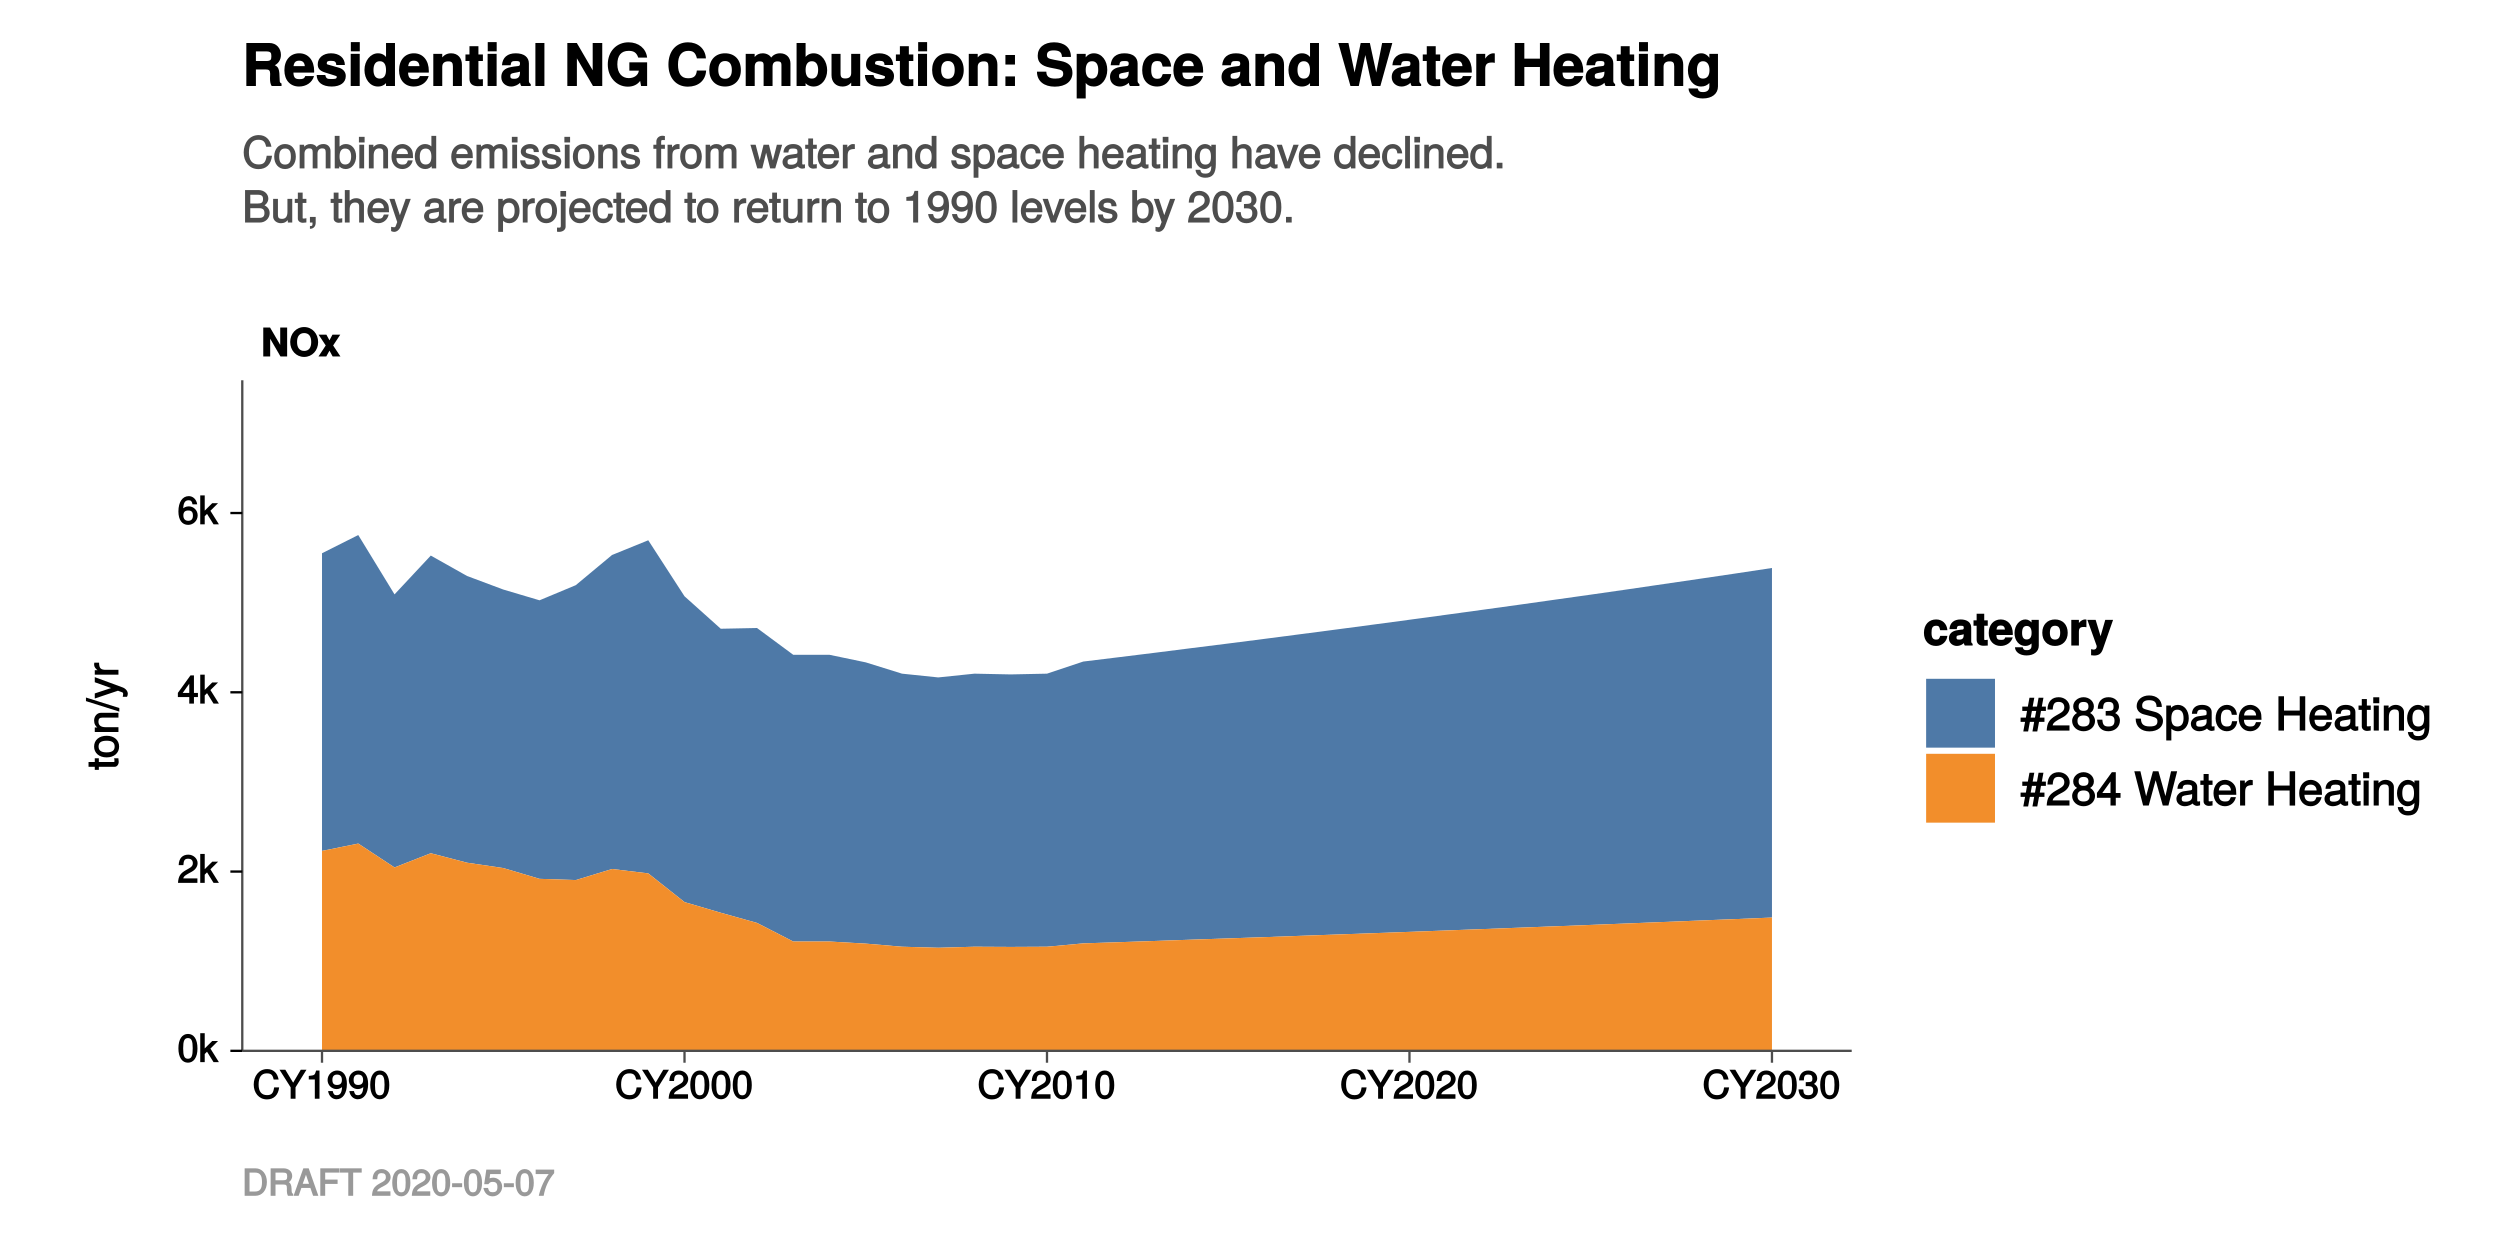 <?xml version="1.0" encoding="UTF-8"?>
<svg xmlns="http://www.w3.org/2000/svg" xmlns:xlink="http://www.w3.org/1999/xlink" width="576pt" height="288pt" viewBox="0 0 576 288" version="1.1">
<defs>
<g>
<symbol overflow="visible" id="glyph0-0">
<path style="stroke:none;" d=""/>
</symbol>
<symbol overflow="visible" id="glyph0-1">
<path style="stroke:none;" d="M 5.953 -0.125 L 5.953 -6.672 L 4.359 -6.672 L 4.359 -2.188 L 4.578 -2.281 L 2.016 -6.672 L 0.453 -6.672 L 0.453 0 L 2.047 0 L 2.047 -4.562 L 1.828 -4.469 L 4.422 0 L 5.953 0 Z M 5.953 -0.125 "/>
</symbol>
<symbol overflow="visible" id="glyph0-2">
<path style="stroke:none;" d="M 6.656 -3.297 C 6.656 -5.234 5.297 -6.781 3.438 -6.781 C 1.547 -6.781 0.219 -5.188 0.219 -3.344 C 0.219 -1.422 1.562 0.109 3.438 0.109 C 5.297 0.109 6.656 -1.422 6.656 -3.297 Z M 5.062 -3.312 C 5.062 -2 4.5 -1.281 3.438 -1.281 C 2.375 -1.281 1.797 -2 1.797 -3.344 C 1.797 -4.641 2.375 -5.391 3.438 -5.391 C 4.516 -5.391 5.062 -4.641 5.062 -3.312 Z M 5.062 -3.312 "/>
</symbol>
<symbol overflow="visible" id="glyph0-3">
<path style="stroke:none;" d="M 4.797 -0.234 L 3.266 -2.531 L 4.906 -5.016 L 3.109 -5.016 L 2.422 -3.719 L 1.719 -5.016 L -0.078 -5.016 L 1.562 -2.531 L -0.109 0 L 1.688 0 L 2.422 -1.344 L 3.156 0 L 4.953 0 Z M 4.797 -0.234 "/>
</symbol>
<symbol overflow="visible" id="glyph1-0">
<path style="stroke:none;" d=""/>
</symbol>
<symbol overflow="visible" id="glyph1-1">
<path style="stroke:none;" d="M 5.953 -2.609 L 4.969 -2.609 C 4.766 -1.266 4.406 -0.828 3.328 -0.828 C 2.047 -0.828 1.391 -1.672 1.391 -3.266 C 1.391 -4.922 2.016 -5.844 3.25 -5.844 C 4.25 -5.844 4.625 -5.531 4.859 -4.422 L 6 -4.422 C 5.719 -5.969 4.766 -6.828 3.359 -6.828 C 1.406 -6.828 0.266 -5.141 0.266 -3.266 C 0.266 -1.391 1.438 0.156 3.312 0.156 C 4.875 0.156 5.906 -0.797 6.125 -2.609 Z M 5.953 -2.609 "/>
</symbol>
<symbol overflow="visible" id="glyph1-2">
<path style="stroke:none;" d="M 5.812 -6.672 L 4.75 -6.672 L 3 -3.688 L 1.203 -6.672 L -0.141 -6.672 L 2.422 -2.625 L 2.422 0 L 3.547 0 L 3.547 -2.625 L 6.062 -6.672 Z M 5.812 -6.672 "/>
</symbol>
<symbol overflow="visible" id="glyph1-3">
<path style="stroke:none;" d="M 3.203 -0.125 L 3.203 -6.5 L 2.422 -6.5 C 2.109 -5.406 2.094 -5.406 0.734 -5.25 L 0.734 -4.438 L 2.125 -4.438 L 2.125 0 L 3.203 0 Z M 3.203 -0.125 "/>
</symbol>
<symbol overflow="visible" id="glyph1-4">
<path style="stroke:none;" d="M 4.625 -3.391 C 4.625 -5.344 3.797 -6.5 2.375 -6.5 C 1.188 -6.5 0.172 -5.531 0.172 -4.297 C 0.172 -3.141 1.125 -2.219 2.25 -2.219 C 2.844 -2.219 3.375 -2.469 3.781 -2.953 L 3.516 -3.047 C 3.516 -1.531 3.172 -0.812 2.281 -0.812 C 1.734 -0.812 1.516 -1.031 1.359 -1.766 L 0.297 -1.766 C 0.453 -0.609 1.281 0.125 2.234 0.125 C 3.688 0.125 4.625 -1.234 4.625 -3.391 Z M 3.469 -4.312 C 3.469 -3.547 3.094 -3.172 2.344 -3.172 C 1.594 -3.172 1.281 -3.531 1.281 -4.359 C 1.281 -5.156 1.656 -5.562 2.359 -5.562 C 3.094 -5.562 3.469 -5.125 3.469 -4.312 Z M 3.469 -4.312 "/>
</symbol>
<symbol overflow="visible" id="glyph1-5">
<path style="stroke:none;" d="M 4.609 -3.125 C 4.609 -5.297 3.781 -6.5 2.422 -6.5 C 1.078 -6.5 0.219 -5.281 0.219 -3.188 C 0.219 -1.078 1.078 0.125 2.422 0.125 C 3.734 0.125 4.609 -1.078 4.609 -3.125 Z M 3.516 -3.203 C 3.516 -1.438 3.266 -0.781 2.406 -0.781 C 1.578 -0.781 1.312 -1.469 1.312 -3.172 C 1.312 -4.875 1.578 -5.547 2.422 -5.547 C 3.25 -5.547 3.516 -4.875 3.516 -3.203 Z M 3.516 -3.203 "/>
</symbol>
<symbol overflow="visible" id="glyph1-6">
<path style="stroke:none;" d="M 4.641 -4.547 C 4.641 -5.594 3.672 -6.5 2.5 -6.5 C 1.219 -6.5 0.328 -5.719 0.281 -4.078 L 1.359 -4.078 C 1.422 -5.25 1.703 -5.562 2.469 -5.562 C 3.172 -5.562 3.547 -5.188 3.547 -4.516 C 3.547 -4.031 3.297 -3.703 2.75 -3.391 L 1.938 -2.922 C 0.641 -2.188 0.219 -1.5 0.125 0 L 4.594 0 L 4.594 -1.031 L 1.344 -1.031 C 1.406 -1.406 1.641 -1.641 2.406 -2.078 L 3.281 -2.562 C 4.156 -3.031 4.641 -3.781 4.641 -4.547 Z M 4.641 -4.547 "/>
</symbol>
<symbol overflow="visible" id="glyph1-7">
<path style="stroke:none;" d="M 4.594 -1.938 C 4.594 -2.703 4.141 -3.266 3.391 -3.531 L 3.391 -3.266 C 3.969 -3.5 4.422 -4.031 4.422 -4.656 C 4.422 -5.734 3.547 -6.5 2.359 -6.5 C 1.109 -6.5 0.281 -5.688 0.25 -4.219 L 1.344 -4.219 C 1.359 -5.281 1.578 -5.562 2.375 -5.562 C 3.062 -5.562 3.312 -5.281 3.312 -4.625 C 3.312 -3.953 3.188 -3.812 1.781 -3.812 L 1.781 -2.906 L 2.359 -2.906 C 3.219 -2.906 3.5 -2.625 3.5 -1.938 C 3.5 -1.156 3.172 -0.812 2.359 -0.812 C 1.516 -0.812 1.266 -1.109 1.203 -2.141 L 0.109 -2.141 C 0.219 -0.625 1.062 0.125 2.344 0.125 C 3.625 0.125 4.594 -0.766 4.594 -1.938 Z M 4.594 -1.938 "/>
</symbol>
<symbol overflow="visible" id="glyph1-8">
<path style="stroke:none;" d="M 4.516 -0.234 L 2.703 -3.125 L 4.469 -4.875 L 3.125 -4.875 L 1.125 -2.891 L 1.391 -2.781 L 1.391 -6.672 L 0.359 -6.672 L 0.359 0 L 1.391 0 L 1.391 -1.875 L 1.922 -2.406 L 3.422 0 L 4.656 0 Z M 4.516 -0.234 "/>
</symbol>
<symbol overflow="visible" id="glyph1-9">
<path style="stroke:none;" d="M 4.719 -1.625 L 4.719 -2.453 L 3.797 -2.453 L 3.797 -6.5 L 3 -6.5 L 0.094 -2.469 L 0.094 -1.5 L 2.719 -1.5 L 2.719 0 L 3.797 0 L 3.797 -1.5 L 4.719 -1.5 Z M 2.875 -2.453 L 1.203 -2.453 L 2.984 -4.953 L 2.719 -5.047 L 2.719 -2.453 Z M 2.875 -2.453 "/>
</symbol>
<symbol overflow="visible" id="glyph1-10">
<path style="stroke:none;" d="M 4.656 -2.062 C 4.656 -3.234 3.719 -4.141 2.609 -4.141 C 1.984 -4.141 1.391 -3.875 1.062 -3.406 L 1.312 -3.312 C 1.328 -4.844 1.672 -5.547 2.562 -5.547 C 3.109 -5.547 3.328 -5.344 3.469 -4.609 L 4.547 -4.609 C 4.375 -5.766 3.562 -6.5 2.609 -6.5 C 1.156 -6.5 0.219 -5.141 0.219 -2.969 C 0.219 -1.031 1.047 0.125 2.469 0.125 C 3.656 0.125 4.656 -0.844 4.656 -2.062 Z M 3.562 -2 C 3.562 -1.219 3.188 -0.812 2.484 -0.812 C 1.766 -0.812 1.359 -1.25 1.359 -2.047 C 1.359 -2.828 1.734 -3.188 2.5 -3.188 C 3.25 -3.188 3.562 -2.844 3.562 -2 Z M 3.562 -2 "/>
</symbol>
<symbol overflow="visible" id="glyph2-0">
<path style="stroke:none;" d=""/>
</symbol>
<symbol overflow="visible" id="glyph2-1">
<path style="stroke:none;" d="M -0.125 -2.656 L -1 -2.656 C -0.938 -2.406 -0.922 -2.281 -0.922 -2.125 C -0.922 -1.766 -0.875 -1.797 -1.25 -1.797 L -4.516 -1.797 L -4.516 -2.656 L -5.453 -2.656 L -5.453 -1.797 L -6.891 -1.797 L -6.891 -0.688 L -5.453 -0.688 L -5.453 0.016 L -4.516 0.016 L -4.516 -0.688 L -0.875 -0.688 C -0.359 -0.688 0.062 -1.203 0.062 -1.844 C 0.062 -2.047 0.047 -2.234 -0.016 -2.656 Z M -0.125 -2.656 "/>
</symbol>
<symbol overflow="visible" id="glyph2-2">
<path style="stroke:none;" d="M -2.688 -5.188 C -4.484 -5.188 -5.609 -4.188 -5.609 -2.688 C -5.609 -1.234 -4.469 -0.203 -2.719 -0.203 C -0.984 -0.203 0.156 -1.234 0.156 -2.703 C 0.156 -4.156 -0.984 -5.188 -2.688 -5.188 Z M -2.688 -4.047 C -1.469 -4.047 -0.875 -3.609 -0.875 -2.703 C -0.875 -1.781 -1.469 -1.359 -2.719 -1.359 C -3.969 -1.359 -4.578 -1.781 -4.578 -2.703 C -4.578 -3.641 -3.984 -4.047 -2.688 -4.047 Z M -2.688 -4.047 "/>
</symbol>
<symbol overflow="visible" id="glyph2-3">
<path style="stroke:none;" d="M -0.125 -4.969 L -4.047 -4.969 C -4.906 -4.969 -5.609 -4.188 -5.609 -3.188 C -5.609 -2.406 -5.266 -1.797 -4.547 -1.344 L -4.453 -1.594 L -5.453 -1.594 L -5.453 -0.547 L 0 -0.547 L 0 -1.656 L -2.984 -1.656 C -4.047 -1.656 -4.609 -2.094 -4.609 -2.938 C -4.609 -3.594 -4.344 -3.859 -3.719 -3.859 L 0 -3.859 L 0 -4.969 Z M -0.125 -4.969 "/>
</symbol>
<symbol overflow="visible" id="glyph2-4">
<path style="stroke:none;" d="M -7.484 -2.812 L -7.484 -2.156 L 0.203 0.266 L 0.203 -0.562 L -7.484 -2.984 Z M -7.484 -2.812 "/>
</symbol>
<symbol overflow="visible" id="glyph2-5">
<path style="stroke:none;" d="M -5.453 -4.734 L -5.453 -3.75 L -1.281 -2.266 L -1.281 -2.547 L -5.453 -1.172 L -5.453 0 L -0.109 -1.797 L 0.719 -1.484 C 1.078 -1.344 1.078 -1.328 1.078 -0.969 C 1.078 -0.859 1.062 -0.719 0.984 -0.391 L 1.969 -0.391 C 2.078 -0.594 2.156 -0.875 2.156 -1.094 C 2.156 -1.672 1.703 -2.281 0.953 -2.562 L -5.453 -4.922 Z M -5.453 -4.734 "/>
</symbol>
<symbol overflow="visible" id="glyph2-6">
<path style="stroke:none;" d="M -4.594 -3.312 L -5.562 -3.312 C -5.594 -3.047 -5.609 -2.969 -5.609 -2.859 C -5.609 -2.328 -5.25 -1.812 -4.484 -1.344 L -4.375 -1.578 L -5.453 -1.578 L -5.453 -0.547 L 0 -0.547 L 0 -1.656 L -2.828 -1.656 C -4 -1.656 -4.453 -1.906 -4.469 -3.312 Z M -4.594 -3.312 "/>
</symbol>
<symbol overflow="visible" id="glyph3-0">
<path style="stroke:none;" d=""/>
</symbol>
<symbol overflow="visible" id="glyph3-1">
<path style="stroke:none;" d="M 5.453 -2.234 L 3.953 -2.234 C 3.719 -1.5 3.578 -1.375 3.016 -1.375 C 2.266 -1.375 1.953 -1.812 1.953 -2.922 C 1.953 -3.953 2.094 -4.562 3.016 -4.562 C 3.609 -4.562 3.75 -4.406 3.938 -3.531 L 5.609 -3.531 C 5.484 -5.047 4.438 -6.016 3.016 -6.016 C 1.344 -6.016 0.203 -4.844 0.203 -2.922 C 0.203 -1.062 1.328 0.094 3 0.094 C 4.375 0.094 5.453 -0.891 5.609 -2.234 Z M 5.453 -2.234 "/>
</symbol>
<symbol overflow="visible" id="glyph3-2">
<path style="stroke:none;" d="M 5.609 -0.141 L 5.609 -0.375 C 5.312 -0.656 5.281 -0.703 5.281 -1 L 5.281 -4.141 C 5.281 -5.297 4.359 -6.016 2.828 -6.016 C 1.312 -6.016 0.359 -5.234 0.266 -3.781 L 1.953 -3.781 C 2.031 -4.5 2.141 -4.562 2.859 -4.562 C 3.422 -4.562 3.562 -4.5 3.562 -4.125 C 3.562 -3.531 3.266 -3.75 2.547 -3.609 L 1.953 -3.516 C 0.844 -3.312 0.141 -2.688 0.141 -1.656 C 0.141 -0.562 1.062 0.094 2 0.094 C 2.641 0.094 3.297 -0.219 3.812 -0.75 L 3.578 -0.844 C 3.578 -0.547 3.641 -0.203 3.812 0 L 5.609 0 Z M 3.562 -2.547 C 3.562 -1.703 3.297 -1.375 2.547 -1.375 C 2.062 -1.375 1.891 -1.406 1.891 -1.828 C 1.891 -2.266 1.984 -2.281 2.594 -2.391 L 3.094 -2.484 C 3.484 -2.562 3.641 -2.625 3.562 -2.578 Z M 3.562 -2.547 "/>
</symbol>
<symbol overflow="visible" id="glyph3-3">
<path style="stroke:none;" d="M 3.281 -0.141 L 3.281 -1.328 C 3 -1.281 2.922 -1.281 2.812 -1.281 C 2.422 -1.281 2.469 -1.25 2.469 -1.75 L 2.469 -4.562 L 3.281 -4.562 L 3.281 -5.812 L 2.469 -5.812 L 2.469 -7.328 L 0.719 -7.328 L 0.719 -5.812 L 0 -5.812 L 0 -4.562 L 0.719 -4.562 L 0.719 -1.344 C 0.719 -0.453 1.344 0.047 2.297 0.047 C 2.625 0.047 2.891 0.016 3.281 0 Z M 3.281 -0.141 "/>
</symbol>
<symbol overflow="visible" id="glyph3-4">
<path style="stroke:none;" d="M 5.625 -2.75 C 5.625 -4.688 4.5 -6.016 2.844 -6.016 C 1.219 -6.016 0.078 -4.781 0.078 -2.891 C 0.078 -1.078 1.219 0.094 2.812 0.094 C 4.078 0.094 5.234 -0.609 5.609 -1.875 L 3.875 -1.875 C 3.703 -1.312 3.391 -1.312 2.859 -1.312 C 2.172 -1.312 1.875 -1.469 1.844 -2.438 L 5.609 -2.438 Z M 3.969 -3.688 L 1.875 -3.688 C 1.938 -4.328 2.172 -4.625 2.828 -4.625 C 3.453 -4.625 3.75 -4.344 3.812 -3.688 Z M 3.969 -3.688 "/>
</symbol>
<symbol overflow="visible" id="glyph3-5">
<path style="stroke:none;" d="M 5.797 0.047 L 5.797 -5.922 L 4.125 -5.922 L 4.125 -4.906 L 4.359 -5.016 C 3.922 -5.688 3.344 -6.016 2.703 -6.016 C 1.359 -6.016 0.203 -4.641 0.203 -2.891 C 0.203 -1.141 1.281 0.094 2.672 0.094 C 3.328 0.094 3.812 -0.141 4.359 -0.688 L 4.125 -0.781 L 4.125 0.047 C 4.125 0.734 3.75 1.062 3.016 1.062 C 2.469 1.062 2.234 0.969 2.094 0.391 L 0.312 0.391 C 0.344 1.469 1.422 2.281 2.969 2.281 C 4.672 2.281 5.797 1.375 5.797 0.047 Z M 4.141 -2.922 C 4.141 -1.891 3.75 -1.406 2.984 -1.406 C 2.297 -1.406 1.953 -1.891 1.953 -2.922 C 1.953 -3.984 2.297 -4.516 3.016 -4.516 C 3.75 -4.516 4.141 -3.969 4.141 -2.922 Z M 4.141 -2.922 "/>
</symbol>
<symbol overflow="visible" id="glyph3-6">
<path style="stroke:none;" d="M 6.078 -2.922 C 6.078 -4.828 4.906 -6.016 3.141 -6.016 C 1.422 -6.016 0.219 -4.812 0.219 -2.953 C 0.219 -1.094 1.422 0.094 3.156 0.094 C 4.875 0.094 6.078 -1.109 6.078 -2.922 Z M 4.344 -2.938 C 4.344 -1.875 3.938 -1.375 3.156 -1.375 C 2.359 -1.375 1.969 -1.875 1.969 -2.953 C 1.969 -4.031 2.359 -4.562 3.156 -4.562 C 3.969 -4.562 4.344 -4.047 4.344 -2.938 Z M 4.344 -2.938 "/>
</symbol>
<symbol overflow="visible" id="glyph3-7">
<path style="stroke:none;" d="M 4 -4.375 L 4 -5.984 C 3.781 -6.016 3.734 -6.016 3.688 -6.016 C 3.016 -6.016 2.297 -5.438 1.969 -4.672 L 2.266 -4.672 L 2.266 -5.922 L 0.516 -5.922 L 0.516 0 L 2.266 0 L 2.266 -3.141 C 2.266 -4 2.547 -4.281 3.406 -4.281 C 3.562 -4.281 3.672 -4.281 4 -4.219 Z M 4 -4.375 "/>
</symbol>
<symbol overflow="visible" id="glyph3-8">
<path style="stroke:none;" d="M 5.625 -5.922 L 4.016 -5.922 L 2.797 -1.672 L 3.078 -1.672 L 1.797 -5.922 L -0.109 -5.922 L 2.047 0.109 L 2.047 0.141 C 2.047 0.672 1.797 0.938 1.281 0.938 C 1.172 0.938 1.094 0.922 0.75 0.828 L 0.75 2.234 C 1.125 2.281 1.25 2.297 1.422 2.297 C 2.406 2.297 3.047 1.969 3.438 0.906 L 5.812 -5.922 Z M 5.625 -5.922 "/>
</symbol>
<symbol overflow="visible" id="glyph4-0">
<path style="stroke:none;" d=""/>
</symbol>
<symbol overflow="visible" id="glyph4-1">
<path style="stroke:none;" d="M 5.812 -4.656 L 5.812 -5.516 L 4.875 -5.516 L 5.25 -7.562 L 4.125 -7.562 L 3.766 -5.516 L 2.766 -5.516 L 3.141 -7.562 L 2.031 -7.562 L 1.656 -5.516 L 0.375 -5.516 L 0.375 -4.531 L 1.469 -4.531 L 1.203 -2.984 L -0.016 -2.984 L -0.016 -2 L 1.016 -2 L 0.609 0.203 L 1.719 0.203 L 2.125 -2 L 3.109 -2 L 2.719 0.203 L 3.828 0.203 L 4.234 -2 L 5.484 -2 L 5.484 -2.984 L 4.406 -2.984 L 4.688 -4.531 L 5.812 -4.531 Z M 3.609 -4.656 L 3.297 -2.984 L 2.312 -2.984 L 2.594 -4.531 L 3.578 -4.531 Z M 3.609 -4.656 "/>
</symbol>
<symbol overflow="visible" id="glyph4-2">
<path style="stroke:none;" d="M 5.484 -5.375 C 5.484 -6.625 4.375 -7.688 2.969 -7.688 C 1.453 -7.688 0.422 -6.781 0.359 -4.844 L 1.578 -4.844 C 1.656 -6.219 2.031 -6.609 2.938 -6.609 C 3.781 -6.609 4.25 -6.141 4.25 -5.359 C 4.25 -4.766 3.938 -4.375 3.281 -4 L 2.328 -3.453 C 0.781 -2.578 0.281 -1.766 0.188 0 L 5.438 0 L 5.438 -1.188 L 1.562 -1.188 C 1.625 -1.656 1.922 -1.938 2.828 -2.484 L 3.875 -3.047 C 4.906 -3.594 5.484 -4.469 5.484 -5.375 Z M 5.484 -5.375 "/>
</symbol>
<symbol overflow="visible" id="glyph4-3">
<path style="stroke:none;" d="M 5.516 -2.219 C 5.516 -3.047 4.938 -3.781 4.375 -4.047 C 4.953 -4.406 5.25 -4.875 5.25 -5.578 C 5.25 -6.734 4.188 -7.688 2.875 -7.688 C 1.562 -7.688 0.484 -6.734 0.484 -5.578 C 0.484 -4.875 0.781 -4.406 1.375 -4.047 C 0.812 -3.781 0.234 -3.047 0.234 -2.234 C 0.234 -0.875 1.406 0.156 2.875 0.156 C 4.344 0.156 5.516 -0.875 5.516 -2.219 Z M 4 -5.547 C 4 -4.859 3.641 -4.547 2.875 -4.547 C 2.094 -4.547 1.734 -4.859 1.734 -5.562 C 1.734 -6.266 2.094 -6.594 2.875 -6.594 C 3.656 -6.594 4 -6.266 4 -5.547 Z M 4.266 -2.219 C 4.266 -1.344 3.797 -0.938 2.859 -0.938 C 1.953 -0.938 1.469 -1.344 1.469 -2.219 C 1.469 -3.078 1.953 -3.484 2.875 -3.484 C 3.797 -3.484 4.266 -3.078 4.266 -2.219 Z M 4.266 -2.219 "/>
</symbol>
<symbol overflow="visible" id="glyph4-4">
<path style="stroke:none;" d="M 5.438 -2.297 C 5.438 -3.188 4.922 -3.859 4.031 -4.156 L 4.031 -3.875 C 4.719 -4.156 5.219 -4.766 5.219 -5.516 C 5.219 -6.781 4.219 -7.688 2.812 -7.688 C 1.312 -7.688 0.359 -6.734 0.328 -5.016 L 1.562 -5.016 C 1.578 -6.25 1.875 -6.609 2.828 -6.609 C 3.641 -6.609 3.969 -6.266 3.969 -5.484 C 3.969 -4.688 3.781 -4.5 2.156 -4.5 L 2.156 -3.453 L 2.812 -3.453 C 3.828 -3.453 4.188 -3.109 4.188 -2.281 C 4.188 -1.344 3.781 -0.938 2.812 -0.938 C 1.812 -0.938 1.469 -1.297 1.391 -2.516 L 0.172 -2.516 C 0.297 -0.719 1.266 0.156 2.781 0.156 C 4.312 0.156 5.438 -0.891 5.438 -2.297 Z M 5.438 -2.297 "/>
</symbol>
<symbol overflow="visible" id="glyph4-5">
<path style="stroke:none;" d=""/>
</symbol>
<symbol overflow="visible" id="glyph4-6">
<path style="stroke:none;" d="M 6.641 -2.219 C 6.641 -3.172 5.906 -4 4.875 -4.281 L 2.953 -4.797 C 2.031 -5.031 1.844 -5.188 1.844 -5.781 C 1.844 -6.547 2.391 -7 3.406 -7 C 4.625 -7 5.156 -6.578 5.156 -5.453 L 6.375 -5.453 C 6.375 -7.078 5.188 -8.094 3.438 -8.094 C 1.766 -8.094 0.578 -7.031 0.578 -5.641 C 0.578 -4.719 1.219 -4 2.219 -3.734 L 4.125 -3.234 C 5.078 -2.984 5.359 -2.734 5.359 -2.125 C 5.359 -1.297 4.891 -0.953 3.578 -0.953 C 2.125 -0.953 1.562 -1.531 1.562 -2.766 L 0.344 -2.766 C 0.344 -0.812 1.719 0.188 3.516 0.188 C 5.453 0.188 6.641 -0.875 6.641 -2.219 Z M 6.641 -2.219 "/>
</symbol>
<symbol overflow="visible" id="glyph4-7">
<path style="stroke:none;" d="M 5.609 -2.828 C 5.609 -4.656 4.562 -5.922 3.109 -5.922 C 2.375 -5.922 1.656 -5.547 1.25 -4.891 L 1.516 -4.781 L 1.516 -5.766 L 0.422 -5.766 L 0.422 2.281 L 1.594 2.281 L 1.594 -0.797 L 1.328 -0.703 C 1.781 -0.141 2.422 0.156 3.125 0.156 C 4.531 0.156 5.609 -1.078 5.609 -2.828 Z M 4.406 -2.844 C 4.406 -1.594 3.922 -0.938 2.969 -0.938 C 2.047 -0.938 1.594 -1.547 1.594 -2.828 C 1.594 -4.125 2.047 -4.812 2.969 -4.812 C 3.938 -4.812 4.406 -4.156 4.406 -2.844 Z M 4.406 -2.844 "/>
</symbol>
<symbol overflow="visible" id="glyph4-8">
<path style="stroke:none;" d="M 5.734 -0.156 L 5.734 -1 C 5.5 -0.938 5.453 -0.938 5.406 -0.938 C 5.094 -0.938 5.078 -0.953 5.078 -1.219 L 5.078 -4.281 C 5.078 -5.25 4.219 -5.922 2.875 -5.922 C 1.547 -5.922 0.578 -5.266 0.516 -3.859 L 1.688 -3.859 C 1.781 -4.656 2.031 -4.828 2.844 -4.828 C 3.625 -4.828 3.906 -4.672 3.906 -4.156 L 3.906 -3.922 C 3.906 -3.547 3.844 -3.547 3.156 -3.453 C 1.922 -3.297 1.734 -3.266 1.406 -3.125 C 0.766 -2.859 0.281 -2.219 0.281 -1.562 C 0.281 -0.562 1.125 0.156 2.234 0.156 C 2.938 0.156 3.719 -0.172 4 -0.484 C 4.031 -0.359 4.562 0.078 5 0.078 C 5.172 0.078 5.312 0.047 5.734 -0.047 Z M 3.906 -2.031 C 3.906 -1.25 3.266 -0.891 2.422 -0.891 C 1.75 -0.891 1.5 -0.984 1.5 -1.578 C 1.5 -2.156 1.734 -2.266 2.672 -2.406 C 3.578 -2.531 3.781 -2.578 3.906 -2.641 Z M 3.906 -2.031 "/>
</symbol>
<symbol overflow="visible" id="glyph4-9">
<path style="stroke:none;" d="M 4.984 -2.156 L 3.969 -2.156 C 3.812 -1.141 3.516 -0.938 2.766 -0.938 C 1.812 -0.938 1.375 -1.531 1.375 -2.828 C 1.375 -4.188 1.797 -4.828 2.75 -4.828 C 3.484 -4.828 3.781 -4.531 3.906 -3.641 L 5.078 -3.641 C 4.969 -5.109 3.984 -5.922 2.766 -5.922 C 1.281 -5.922 0.172 -4.641 0.172 -2.828 C 0.172 -1.062 1.266 0.156 2.75 0.156 C 4.062 0.156 5.031 -0.766 5.141 -2.156 Z M 4.984 -2.156 "/>
</symbol>
<symbol overflow="visible" id="glyph4-10">
<path style="stroke:none;" d="M 5.516 -2.625 C 5.516 -3.422 5.453 -3.922 5.297 -4.328 C 4.938 -5.234 3.953 -5.922 2.922 -5.922 C 1.406 -5.922 0.266 -4.641 0.266 -2.844 C 0.266 -1.047 1.375 0.156 2.906 0.156 C 4.156 0.156 5.172 -0.688 5.422 -1.938 L 4.25 -1.938 C 3.969 -1.078 3.641 -0.938 2.938 -0.938 C 2.031 -0.938 1.5 -1.375 1.469 -2.484 L 5.516 -2.484 Z M 4.531 -3.297 C 4.531 -3.297 4.312 -3.453 4.328 -3.484 L 1.5 -3.484 C 1.562 -4.312 2.031 -4.828 2.922 -4.828 C 3.781 -4.828 4.281 -4.25 4.281 -3.391 Z M 4.531 -3.297 "/>
</symbol>
<symbol overflow="visible" id="glyph4-11">
<path style="stroke:none;" d="M 6.875 -0.141 L 6.875 -7.906 L 5.609 -7.906 L 5.609 -4.609 L 1.984 -4.609 L 1.984 -7.906 L 0.703 -7.906 L 0.703 0 L 1.984 0 L 1.984 -3.469 L 5.609 -3.469 L 5.609 0 L 6.875 0 Z M 6.875 -0.141 "/>
</symbol>
<symbol overflow="visible" id="glyph4-12">
<path style="stroke:none;" d="M 2.797 -0.141 L 2.797 -1.062 C 2.547 -0.984 2.406 -0.969 2.234 -0.969 C 1.859 -0.969 1.906 -0.938 1.906 -1.312 L 1.906 -4.766 L 2.797 -4.766 L 2.797 -5.766 L 1.906 -5.766 L 1.906 -7.266 L 0.734 -7.266 L 0.734 -5.766 L -0.016 -5.766 L -0.016 -4.766 L 0.734 -4.766 L 0.734 -0.938 C 0.734 -0.375 1.266 0.078 1.938 0.078 C 2.156 0.078 2.359 0.047 2.797 -0.016 Z M 2.797 -0.141 "/>
</symbol>
<symbol overflow="visible" id="glyph4-13">
<path style="stroke:none;" d="M 1.75 -0.141 L 1.75 -5.766 L 0.578 -5.766 L 0.578 0 L 1.75 0 Z M 1.859 -6.438 L 1.859 -7.672 L 0.469 -7.672 L 0.469 -6.297 L 1.859 -6.297 Z M 1.859 -6.438 "/>
</symbol>
<symbol overflow="visible" id="glyph4-14">
<path style="stroke:none;" d="M 5.234 -0.141 L 5.234 -4.281 C 5.234 -5.188 4.406 -5.922 3.359 -5.922 C 2.547 -5.922 1.906 -5.562 1.422 -4.797 L 1.688 -4.688 L 1.688 -5.766 L 0.578 -5.766 L 0.578 0 L 1.75 0 L 1.75 -3.156 C 1.75 -4.281 2.203 -4.875 3.094 -4.875 C 3.781 -4.875 4.062 -4.594 4.062 -3.938 L 4.062 0 L 5.234 0 Z M 5.234 -0.141 "/>
</symbol>
<symbol overflow="visible" id="glyph4-15">
<path style="stroke:none;" d="M 5.266 -1.031 L 5.266 -5.766 L 4.156 -5.766 L 4.156 -4.812 L 4.406 -4.922 C 3.969 -5.578 3.328 -5.922 2.641 -5.922 C 1.25 -5.922 0.141 -4.594 0.141 -2.828 C 0.141 -1.094 1.281 0.156 2.562 0.156 C 3.25 0.156 3.844 -0.172 4.406 -0.875 L 4.156 -0.969 L 4.156 -0.594 C 4.156 0.859 3.703 1.266 2.703 1.266 C 2 1.266 1.625 1.156 1.5 0.344 L 0.312 0.344 C 0.422 1.531 1.375 2.281 2.672 2.281 C 4.375 2.281 5.266 1.375 5.266 -1.031 Z M 4.062 -2.844 C 4.062 -1.531 3.656 -0.938 2.734 -0.938 C 1.781 -0.938 1.359 -1.547 1.359 -2.875 C 1.359 -4.188 1.797 -4.828 2.734 -4.828 C 3.672 -4.828 4.062 -4.172 4.062 -2.844 Z M 4.062 -2.844 "/>
</symbol>
<symbol overflow="visible" id="glyph4-16">
<path style="stroke:none;" d="M 5.578 -1.906 L 5.578 -2.891 L 4.484 -2.891 L 4.484 -7.688 L 3.578 -7.688 L 0.141 -2.922 L 0.141 -1.781 L 3.266 -1.781 L 3.266 0 L 4.484 0 L 4.484 -1.781 L 5.578 -1.781 Z M 3.422 -2.891 L 1.375 -2.891 L 3.516 -5.891 L 3.266 -5.984 L 3.266 -2.891 Z M 3.422 -2.891 "/>
</symbol>
<symbol overflow="visible" id="glyph4-17">
<path style="stroke:none;" d="M 9.719 -7.906 L 8.5 -7.906 L 7.062 -1.562 L 7.375 -1.562 L 5.594 -7.906 L 4.328 -7.906 L 2.594 -1.562 L 2.891 -1.562 L 1.438 -7.906 L 0.031 -7.906 L 2.062 0 L 3.359 0 L 5.094 -6.391 L 4.797 -6.391 L 6.594 0 L 7.891 0 L 9.906 -7.906 Z M 9.719 -7.906 "/>
</symbol>
<symbol overflow="visible" id="glyph4-18">
<path style="stroke:none;" d="M 3.5 -4.844 L 3.5 -5.859 C 3.203 -5.906 3.141 -5.922 3.016 -5.922 C 2.453 -5.922 1.906 -5.547 1.406 -4.719 L 1.672 -4.625 L 1.672 -5.766 L 0.578 -5.766 L 0.578 0 L 1.75 0 L 1.75 -2.984 C 1.75 -4.219 2 -4.688 3.5 -4.719 Z M 3.5 -4.844 "/>
</symbol>
<symbol overflow="visible" id="glyph5-0">
<path style="stroke:none;" d=""/>
</symbol>
<symbol overflow="visible" id="glyph5-1">
<path style="stroke:none;" d="M 6.703 -2.906 L 5.625 -2.906 C 5.391 -1.391 4.969 -0.906 3.75 -0.906 C 2.312 -0.906 1.531 -1.859 1.531 -3.672 C 1.531 -5.516 2.266 -6.594 3.672 -6.594 C 4.797 -6.594 5.234 -6.219 5.5 -4.984 L 6.719 -4.984 C 6.406 -6.703 5.359 -7.672 3.781 -7.672 C 1.578 -7.672 0.328 -5.766 0.328 -3.656 C 0.328 -1.547 1.609 0.172 3.734 0.172 C 5.5 0.172 6.625 -0.875 6.859 -2.906 Z M 6.703 -2.906 "/>
</symbol>
<symbol overflow="visible" id="glyph5-2">
<path style="stroke:none;" d="M 5.188 -2.688 C 5.188 -4.484 4.188 -5.609 2.688 -5.609 C 1.234 -5.609 0.203 -4.469 0.203 -2.719 C 0.203 -0.984 1.234 0.156 2.703 0.156 C 4.156 0.156 5.188 -0.984 5.188 -2.688 Z M 4.047 -2.688 C 4.047 -1.469 3.609 -0.875 2.703 -0.875 C 1.781 -0.875 1.359 -1.469 1.359 -2.719 C 1.359 -3.969 1.781 -4.578 2.703 -4.578 C 3.641 -4.578 4.047 -3.984 4.047 -2.688 Z M 4.047 -2.688 "/>
</symbol>
<symbol overflow="visible" id="glyph5-3">
<path style="stroke:none;" d="M 7.672 -0.125 L 7.672 -4.016 C 7.672 -4.953 7.016 -5.609 6.047 -5.609 C 5.344 -5.609 4.828 -5.359 4.469 -4.922 C 4.234 -5.328 3.719 -5.609 3.047 -5.609 C 2.359 -5.609 1.797 -5.312 1.344 -4.688 L 1.594 -4.594 L 1.594 -5.453 L 0.562 -5.453 L 0.562 0 L 1.672 0 L 1.672 -3.391 C 1.672 -4.141 2.078 -4.609 2.75 -4.609 C 3.359 -4.609 3.562 -4.375 3.562 -3.703 L 3.562 0 L 4.672 0 L 4.672 -3.391 C 4.672 -4.141 5.078 -4.609 5.75 -4.609 C 6.359 -4.609 6.562 -4.359 6.562 -3.703 L 6.562 0 L 7.672 0 Z M 7.672 -0.125 "/>
</symbol>
<symbol overflow="visible" id="glyph5-4">
<path style="stroke:none;" d="M 5.312 -2.781 C 5.312 -4.469 4.328 -5.609 2.969 -5.609 C 2.25 -5.609 1.641 -5.297 1.25 -4.719 L 1.5 -4.609 L 1.5 -7.484 L 0.391 -7.484 L 0.391 0 L 1.422 0 L 1.422 -0.875 L 1.172 -0.781 C 1.562 -0.172 2.203 0.156 2.922 0.156 C 4.297 0.156 5.312 -1.094 5.312 -2.781 Z M 4.172 -2.734 C 4.172 -1.562 3.703 -0.891 2.797 -0.891 C 1.938 -0.891 1.5 -1.547 1.5 -2.719 C 1.5 -3.938 1.938 -4.609 2.797 -4.562 C 3.719 -4.562 4.172 -3.891 4.172 -2.734 Z M 4.172 -2.734 "/>
</symbol>
<symbol overflow="visible" id="glyph5-5">
<path style="stroke:none;" d="M 1.656 -0.125 L 1.656 -5.453 L 0.547 -5.453 L 0.547 0 L 1.656 0 Z M 1.766 -6.109 L 1.766 -7.266 L 0.453 -7.266 L 0.453 -5.969 L 1.766 -5.969 Z M 1.766 -6.109 "/>
</symbol>
<symbol overflow="visible" id="glyph5-6">
<path style="stroke:none;" d="M 4.969 -0.125 L 4.969 -4.047 C 4.969 -4.906 4.188 -5.609 3.188 -5.609 C 2.406 -5.609 1.797 -5.266 1.344 -4.547 L 1.594 -4.453 L 1.594 -5.453 L 0.547 -5.453 L 0.547 0 L 1.656 0 L 1.656 -2.984 C 1.656 -4.047 2.094 -4.609 2.938 -4.609 C 3.594 -4.609 3.859 -4.344 3.859 -3.719 L 3.859 0 L 4.969 0 Z M 4.969 -0.125 "/>
</symbol>
<symbol overflow="visible" id="glyph5-7">
<path style="stroke:none;" d="M 5.219 -2.484 C 5.219 -3.234 5.156 -3.719 5.016 -4.094 C 4.672 -4.953 3.75 -5.609 2.781 -5.609 C 1.328 -5.609 0.25 -4.391 0.25 -2.688 C 0.25 -0.984 1.297 0.156 2.75 0.156 C 3.938 0.156 4.906 -0.656 5.141 -1.844 L 4.031 -1.844 C 3.766 -1.016 3.453 -0.875 2.781 -0.875 C 1.922 -0.875 1.422 -1.297 1.391 -2.359 L 5.219 -2.359 Z M 4.297 -3.125 C 4.297 -3.125 4.094 -3.281 4.094 -3.297 L 1.422 -3.297 C 1.484 -4.078 1.938 -4.578 2.766 -4.578 C 3.578 -4.578 4.047 -4.031 4.047 -3.219 Z M 4.297 -3.125 "/>
</symbol>
<symbol overflow="visible" id="glyph5-8">
<path style="stroke:none;" d="M 5.047 -0.125 L 5.047 -7.484 L 3.938 -7.484 L 3.938 -4.672 L 4.188 -4.766 C 3.828 -5.297 3.188 -5.609 2.484 -5.609 C 1.141 -5.609 0.109 -4.422 0.109 -2.781 C 0.109 -1.016 1.125 0.156 2.516 0.156 C 3.234 0.156 3.828 -0.156 4.266 -0.797 L 4.016 -0.891 L 4.016 0 L 5.047 0 Z M 3.938 -2.703 C 3.938 -1.5 3.5 -0.891 2.641 -0.891 C 1.719 -0.891 1.266 -1.516 1.266 -2.719 C 1.266 -3.938 1.719 -4.562 2.625 -4.562 C 3.516 -4.562 3.938 -3.906 3.938 -2.703 Z M 3.938 -2.703 "/>
</symbol>
<symbol overflow="visible" id="glyph5-9">
<path style="stroke:none;" d=""/>
</symbol>
<symbol overflow="visible" id="glyph5-10">
<path style="stroke:none;" d="M 4.688 -1.578 C 4.688 -2.359 4.109 -2.875 3.078 -3.125 L 2.281 -3.312 C 1.609 -3.484 1.469 -3.562 1.469 -3.922 C 1.469 -4.391 1.75 -4.578 2.422 -4.578 C 3.094 -4.578 3.297 -4.422 3.312 -3.75 L 4.484 -3.75 C 4.469 -4.891 3.656 -5.609 2.453 -5.609 C 1.25 -5.609 0.312 -4.844 0.312 -3.891 C 0.312 -3.078 0.875 -2.562 2.109 -2.266 L 2.875 -2.078 C 3.453 -1.938 3.531 -1.891 3.531 -1.516 C 3.531 -1.031 3.203 -0.875 2.484 -0.875 C 1.734 -0.875 1.453 -0.922 1.328 -1.859 L 0.172 -1.859 C 0.234 -0.516 1.047 0.156 2.406 0.156 C 3.719 0.156 4.688 -0.578 4.688 -1.578 Z M 4.688 -1.578 "/>
</symbol>
<symbol overflow="visible" id="glyph5-11">
<path style="stroke:none;" d="M 2.688 -4.641 L 2.688 -5.453 L 1.828 -5.453 L 1.828 -6.125 C 1.828 -6.484 1.891 -6.531 2.266 -6.531 C 2.344 -6.531 2.375 -6.531 2.688 -6.516 L 2.688 -7.438 C 2.375 -7.516 2.266 -7.516 2.094 -7.516 C 1.328 -7.516 0.719 -6.938 0.719 -6.203 L 0.719 -5.453 L 0.031 -5.453 L 0.031 -4.516 L 0.719 -4.516 L 0.719 0 L 1.828 0 L 1.828 -4.516 L 2.688 -4.516 Z M 2.688 -4.641 "/>
</symbol>
<symbol overflow="visible" id="glyph5-12">
<path style="stroke:none;" d="M 3.312 -4.594 L 3.312 -5.562 C 3.047 -5.594 2.969 -5.609 2.859 -5.609 C 2.328 -5.609 1.812 -5.25 1.344 -4.484 L 1.578 -4.375 L 1.578 -5.453 L 0.547 -5.453 L 0.547 0 L 1.656 0 L 1.656 -2.828 C 1.656 -4 1.906 -4.453 3.312 -4.469 Z M 3.312 -4.594 "/>
</symbol>
<symbol overflow="visible" id="glyph5-13">
<path style="stroke:none;" d="M 7.016 -5.453 L 5.969 -5.453 L 4.906 -1.281 L 5.188 -1.281 L 4.141 -5.453 L 2.906 -5.453 L 1.875 -1.281 L 2.172 -1.281 L 1.078 -5.453 L -0.125 -5.453 L 1.453 0 L 2.609 0 L 3.641 -4.203 L 3.344 -4.203 L 4.422 0 L 5.594 0 L 7.188 -5.453 Z M 7.016 -5.453 "/>
</symbol>
<symbol overflow="visible" id="glyph5-14">
<path style="stroke:none;" d="M 5.438 -0.156 L 5.438 -0.938 C 5.203 -0.891 5.172 -0.891 5.125 -0.891 C 4.828 -0.891 4.812 -0.906 4.812 -1.156 L 4.812 -4.047 C 4.812 -4.969 4 -5.609 2.719 -5.609 C 1.469 -5.609 0.547 -4.984 0.484 -3.656 L 1.609 -3.656 C 1.688 -4.422 1.922 -4.578 2.688 -4.578 C 3.438 -4.578 3.703 -4.422 3.703 -3.938 L 3.703 -3.719 C 3.703 -3.375 3.641 -3.359 2.984 -3.281 C 1.828 -3.125 1.641 -3.094 1.328 -2.969 C 0.719 -2.719 0.266 -2.109 0.266 -1.469 C 0.266 -0.531 1.062 0.156 2.125 0.156 C 2.781 0.156 3.531 -0.172 3.797 -0.453 C 3.828 -0.344 4.328 0.062 4.734 0.062 C 4.906 0.062 5.031 0.047 5.438 -0.047 Z M 3.703 -1.922 C 3.703 -1.172 3.094 -0.844 2.297 -0.844 C 1.656 -0.844 1.422 -0.938 1.422 -1.5 C 1.422 -2.047 1.641 -2.156 2.531 -2.281 C 3.391 -2.391 3.578 -2.438 3.703 -2.5 Z M 3.703 -1.922 "/>
</symbol>
<symbol overflow="visible" id="glyph5-15">
<path style="stroke:none;" d="M 2.656 -0.125 L 2.656 -1 C 2.406 -0.938 2.281 -0.922 2.125 -0.922 C 1.766 -0.922 1.797 -0.875 1.797 -1.25 L 1.797 -4.516 L 2.656 -4.516 L 2.656 -5.453 L 1.797 -5.453 L 1.797 -6.891 L 0.688 -6.891 L 0.688 -5.453 L -0.016 -5.453 L -0.016 -4.516 L 0.688 -4.516 L 0.688 -0.875 C 0.688 -0.359 1.203 0.062 1.844 0.062 C 2.047 0.062 2.234 0.047 2.656 -0.016 Z M 2.656 -0.125 "/>
</symbol>
<symbol overflow="visible" id="glyph5-16">
<path style="stroke:none;" d="M 5.312 -2.672 C 5.312 -4.422 4.328 -5.609 2.953 -5.609 C 2.25 -5.609 1.578 -5.25 1.188 -4.641 L 1.438 -4.531 L 1.438 -5.453 L 0.391 -5.453 L 0.391 2.156 L 1.5 2.156 L 1.5 -0.75 L 1.266 -0.656 C 1.688 -0.125 2.281 0.156 2.969 0.156 C 4.297 0.156 5.312 -1.016 5.312 -2.672 Z M 4.172 -2.688 C 4.172 -1.516 3.719 -0.891 2.812 -0.891 C 1.938 -0.891 1.5 -1.469 1.5 -2.688 C 1.5 -3.906 1.938 -4.562 2.812 -4.562 C 3.719 -4.562 4.172 -3.938 4.172 -2.688 Z M 4.172 -2.688 "/>
</symbol>
<symbol overflow="visible" id="glyph5-17">
<path style="stroke:none;" d="M 4.719 -2.047 L 3.766 -2.047 C 3.609 -1.078 3.328 -0.875 2.625 -0.875 C 1.719 -0.875 1.312 -1.453 1.312 -2.672 C 1.312 -3.969 1.703 -4.578 2.609 -4.578 C 3.297 -4.578 3.594 -4.297 3.703 -3.453 L 4.812 -3.453 C 4.703 -4.844 3.781 -5.609 2.609 -5.609 C 1.219 -5.609 0.156 -4.391 0.156 -2.672 C 0.156 -1 1.203 0.156 2.609 0.156 C 3.844 0.156 4.766 -0.719 4.875 -2.047 Z M 4.719 -2.047 "/>
</symbol>
<symbol overflow="visible" id="glyph5-18">
<path style="stroke:none;" d="M 4.953 -0.125 L 4.953 -4.047 C 4.953 -4.922 4.188 -5.609 3.188 -5.609 C 2.453 -5.609 1.891 -5.344 1.406 -4.703 L 1.656 -4.609 L 1.656 -7.484 L 0.547 -7.484 L 0.547 0 L 1.656 0 L 1.656 -2.984 C 1.656 -4.047 2.078 -4.609 2.922 -4.609 C 3.5 -4.609 3.844 -4.406 3.844 -3.719 L 3.844 0 L 4.953 0 Z M 4.953 -0.125 "/>
</symbol>
<symbol overflow="visible" id="glyph5-19">
<path style="stroke:none;" d="M 4.984 -0.984 L 4.984 -5.453 L 3.938 -5.453 L 3.938 -4.562 L 4.188 -4.672 C 3.766 -5.281 3.156 -5.609 2.5 -5.609 C 1.172 -5.609 0.141 -4.359 0.141 -2.672 C 0.141 -1.047 1.203 0.156 2.422 0.156 C 3.078 0.156 3.641 -0.172 4.188 -0.828 L 3.938 -0.906 L 3.938 -0.562 C 3.938 0.812 3.516 1.203 2.562 1.203 C 1.906 1.203 1.531 1.094 1.422 0.328 L 0.297 0.328 C 0.391 1.453 1.312 2.156 2.531 2.156 C 4.156 2.156 4.984 1.312 4.984 -0.984 Z M 3.859 -2.688 C 3.859 -1.453 3.469 -0.875 2.594 -0.875 C 1.688 -0.875 1.281 -1.469 1.281 -2.719 C 1.281 -3.969 1.703 -4.578 2.578 -4.578 C 3.484 -4.578 3.859 -3.953 3.859 -2.688 Z M 3.859 -2.688 "/>
</symbol>
<symbol overflow="visible" id="glyph5-20">
<path style="stroke:none;" d="M 4.812 -5.453 L 3.781 -5.453 L 2.266 -1.109 L 2.562 -1.109 L 1.125 -5.453 L -0.094 -5.453 L 1.828 0 L 2.906 0 L 5 -5.453 Z M 4.812 -5.453 "/>
</symbol>
<symbol overflow="visible" id="glyph5-21">
<path style="stroke:none;" d="M 1.641 -0.125 L 1.641 -7.484 L 0.531 -7.484 L 0.531 0 L 1.641 0 Z M 1.641 -0.125 "/>
</symbol>
<symbol overflow="visible" id="glyph5-22">
<path style="stroke:none;" d="M 2.031 -0.125 L 2.031 -1.297 L 0.719 -1.297 L 0.719 0 L 2.031 0 Z M 2.031 -0.125 "/>
</symbol>
<symbol overflow="visible" id="glyph5-23">
<path style="stroke:none;" d="M 6.312 -2.188 C 6.312 -3.062 5.781 -3.719 4.859 -4.078 L 4.859 -3.812 C 5.516 -4.125 6 -4.781 6 -5.516 C 6 -6.562 5.078 -7.484 3.719 -7.484 L 0.641 -7.484 L 0.641 0 L 4.047 0 C 5.344 0 6.312 -1 6.312 -2.188 Z M 4.781 -5.391 C 4.781 -4.656 4.5 -4.375 3.484 -4.375 L 1.844 -4.375 L 1.844 -6.406 L 3.484 -6.406 C 4.5 -6.406 4.781 -6.125 4.781 -5.391 Z M 5.109 -2.172 C 5.109 -1.484 4.828 -1.078 3.953 -1.078 L 1.844 -1.078 L 1.844 -3.297 L 3.953 -3.297 C 4.828 -3.297 5.109 -2.875 5.109 -2.172 Z M 5.109 -2.172 "/>
</symbol>
<symbol overflow="visible" id="glyph5-24">
<path style="stroke:none;" d="M 4.906 -0.125 L 4.906 -5.453 L 3.797 -5.453 L 3.797 -2.453 C 3.797 -1.391 3.391 -0.844 2.531 -0.844 C 1.875 -0.844 1.609 -1.094 1.609 -1.719 L 1.609 -5.453 L 0.5 -5.453 L 0.5 -1.391 C 0.5 -0.531 1.281 0.156 2.297 0.156 C 3.062 0.156 3.641 -0.156 4.125 -0.844 L 3.891 -0.938 L 3.891 0 L 4.906 0 Z M 4.906 -0.125 "/>
</symbol>
<symbol overflow="visible" id="glyph5-25">
<path style="stroke:none;" d="M 2.047 0.031 L 2.047 -1.297 L 0.719 -1.297 L 0.719 0 L 1.312 0 L 1.312 0.047 C 1.312 0.734 1.328 0.797 0.719 0.828 L 0.719 1.453 C 1.562 1.453 2.047 0.875 2.047 0.031 Z M 2.047 0.031 "/>
</symbol>
<symbol overflow="visible" id="glyph5-26">
<path style="stroke:none;" d="M 4.734 -5.453 L 3.75 -5.453 L 2.266 -1.281 L 2.547 -1.281 L 1.172 -5.453 L 0 -5.453 L 1.797 -0.109 L 1.484 0.719 C 1.344 1.078 1.328 1.078 0.969 1.078 C 0.859 1.078 0.719 1.062 0.391 0.984 L 0.391 1.969 C 0.594 2.078 0.875 2.156 1.094 2.156 C 1.672 2.156 2.281 1.703 2.562 0.953 L 4.922 -5.453 Z M 4.734 -5.453 "/>
</symbol>
<symbol overflow="visible" id="glyph5-27">
<path style="stroke:none;" d="M 1.656 0.953 L 1.656 -5.453 L 0.547 -5.453 L 0.547 0.625 C 0.547 1.125 0.531 1.203 0.016 1.172 L -0.328 1.156 L -0.328 2.109 C -0.078 2.156 -0.031 2.156 0.094 2.156 C 1.031 2.156 1.656 1.656 1.656 0.953 Z M 1.766 -6.109 L 1.766 -7.266 L 0.453 -7.266 L 0.453 -5.969 L 1.766 -5.969 Z M 1.766 -6.109 "/>
</symbol>
<symbol overflow="visible" id="glyph5-28">
<path style="stroke:none;" d="M 3.578 -0.125 L 3.578 -7.297 L 2.75 -7.297 C 2.406 -6.078 2.359 -6.062 0.859 -5.875 L 0.859 -5 L 2.422 -5 L 2.422 0 L 3.578 0 Z M 3.578 -0.125 "/>
</symbol>
<symbol overflow="visible" id="glyph5-29">
<path style="stroke:none;" d="M 5.188 -3.797 C 5.188 -6 4.281 -7.297 2.672 -7.297 C 1.344 -7.297 0.234 -6.203 0.234 -4.828 C 0.234 -3.516 1.266 -2.5 2.531 -2.5 C 3.203 -2.5 3.781 -2.781 4.234 -3.328 L 4 -3.422 C 3.984 -1.703 3.578 -0.891 2.578 -0.891 C 1.969 -0.891 1.672 -1.141 1.5 -1.953 L 0.359 -1.953 C 0.547 -0.656 1.453 0.156 2.516 0.156 C 4.156 0.156 5.188 -1.375 5.188 -3.797 Z M 3.938 -4.844 C 3.938 -3.984 3.484 -3.547 2.641 -3.547 C 1.797 -3.547 1.406 -3.953 1.406 -4.891 C 1.406 -5.781 1.859 -6.266 2.672 -6.266 C 3.484 -6.266 3.938 -5.75 3.938 -4.844 Z M 3.938 -4.844 "/>
</symbol>
<symbol overflow="visible" id="glyph5-30">
<path style="stroke:none;" d="M 5.156 -3.5 C 5.156 -5.938 4.25 -7.297 2.719 -7.297 C 1.203 -7.297 0.281 -5.922 0.281 -3.562 C 0.281 -1.203 1.219 0.156 2.719 0.156 C 4.203 0.156 5.156 -1.203 5.156 -3.5 Z M 3.984 -3.594 C 3.984 -1.594 3.672 -0.844 2.703 -0.844 C 1.781 -0.844 1.453 -1.641 1.453 -3.562 C 1.453 -5.484 1.781 -6.25 2.719 -6.25 C 3.672 -6.25 3.984 -5.469 3.984 -3.594 Z M 3.984 -3.594 "/>
</symbol>
<symbol overflow="visible" id="glyph5-31">
<path style="stroke:none;" d="M 5.203 -5.094 C 5.203 -6.281 4.141 -7.297 2.812 -7.297 C 1.375 -7.297 0.391 -6.422 0.344 -4.594 L 1.5 -4.594 C 1.578 -5.891 1.922 -6.266 2.781 -6.266 C 3.578 -6.266 4.016 -5.828 4.016 -5.078 C 4.016 -4.516 3.734 -4.141 3.109 -3.781 L 2.203 -3.266 C 0.734 -2.438 0.266 -1.672 0.172 0 L 5.156 0 L 5.156 -1.125 L 1.469 -1.125 C 1.547 -1.562 1.828 -1.844 2.688 -2.344 L 3.672 -2.875 C 4.656 -3.406 5.203 -4.234 5.203 -5.094 Z M 5.203 -5.094 "/>
</symbol>
<symbol overflow="visible" id="glyph5-32">
<path style="stroke:none;" d="M 5.156 -2.172 C 5.156 -3.016 4.672 -3.656 3.828 -3.938 L 3.828 -3.672 C 4.484 -3.938 4.938 -4.516 4.938 -5.219 C 4.938 -6.422 4 -7.297 2.672 -7.297 C 1.25 -7.297 0.344 -6.375 0.312 -4.75 L 1.469 -4.75 C 1.5 -5.922 1.781 -6.266 2.672 -6.266 C 3.453 -6.266 3.766 -5.938 3.766 -5.188 C 3.766 -4.438 3.594 -4.266 2.047 -4.266 L 2.047 -3.266 L 2.672 -3.266 C 3.625 -3.266 3.969 -2.938 3.969 -2.156 C 3.969 -1.281 3.578 -0.891 2.672 -0.891 C 1.719 -0.891 1.391 -1.234 1.312 -2.391 L 0.156 -2.391 C 0.281 -0.688 1.203 0.156 2.641 0.156 C 4.078 0.156 5.156 -0.844 5.156 -2.172 Z M 5.156 -2.172 "/>
</symbol>
<symbol overflow="visible" id="glyph6-0">
<path style="stroke:none;" d=""/>
</symbol>
<symbol overflow="visible" id="glyph6-1">
<path style="stroke:none;" d="M 9.047 -0.125 L 9.047 -0.562 C 8.703 -0.75 8.625 -0.859 8.625 -1.281 C 8.562 -4.125 8.406 -4.391 7.188 -4.922 L 7.188 -4.641 C 8.266 -5.062 8.906 -5.984 8.906 -7.156 C 8.906 -8.641 7.922 -9.906 6.219 -9.906 L 0.938 -9.906 L 0.938 0 L 3.141 0 L 3.141 -3.812 L 5.312 -3.812 C 6.172 -3.812 6.422 -3.609 6.422 -2.797 L 6.391 -1.781 C 6.391 -0.891 6.484 -0.5 6.766 0 L 9.047 0 Z M 6.703 -6.875 C 6.703 -6.016 6.547 -5.75 5.422 -5.75 L 3.141 -5.75 L 3.141 -7.969 L 5.422 -7.969 C 6.516 -7.969 6.703 -7.703 6.703 -6.875 Z M 6.703 -6.875 "/>
</symbol>
<symbol overflow="visible" id="glyph6-2">
<path style="stroke:none;" d="M 7.031 -3.438 C 7.031 -5.891 5.688 -7.531 3.594 -7.531 C 1.547 -7.531 0.172 -6 0.172 -3.609 C 0.172 -1.328 1.531 0.125 3.547 0.125 C 5.156 0.125 6.547 -0.734 7 -2.281 L 4.969 -2.281 C 4.75 -1.625 4.297 -1.578 3.625 -1.578 C 2.75 -1.578 2.297 -1.828 2.25 -3.078 L 7.016 -3.078 Z M 5 -4.578 L 2.281 -4.578 C 2.391 -5.422 2.75 -5.828 3.562 -5.828 C 4.359 -5.828 4.797 -5.453 4.875 -4.578 Z M 5 -4.578 "/>
</symbol>
<symbol overflow="visible" id="glyph6-3">
<path style="stroke:none;" d="M 6.969 -2.25 L 6.969 -2.344 C 6.969 -3.156 6.406 -3.906 5.469 -4.188 L 3.125 -4.859 C 2.609 -5 2.594 -4.984 2.594 -5.266 C 2.594 -5.672 2.906 -5.797 3.547 -5.797 C 4.438 -5.797 4.75 -5.609 4.781 -4.828 L 6.766 -4.828 C 6.75 -6.469 5.484 -7.531 3.562 -7.531 C 1.75 -7.531 0.516 -6.469 0.516 -5 C 0.516 -4.125 0.875 -3.531 2.188 -3.109 L 4.391 -2.422 C 4.859 -2.281 4.891 -2.266 4.891 -2.078 C 4.891 -1.641 4.5 -1.609 3.641 -1.609 C 2.797 -1.609 2.453 -1.625 2.25 -2.531 L 0.266 -2.531 C 0.312 -0.828 1.578 0.125 3.75 0.125 C 5.75 0.125 6.969 -0.812 6.969 -2.25 Z M 6.969 -2.25 "/>
</symbol>
<symbol overflow="visible" id="glyph6-4">
<path style="stroke:none;" d="M 2.844 -0.125 L 2.844 -7.406 L 0.766 -7.406 L 0.766 0 L 2.844 0 Z M 2.859 -8.125 L 2.859 -10.109 L 0.797 -10.109 L 0.797 -7.984 L 2.859 -7.984 Z M 2.859 -8.125 "/>
</symbol>
<symbol overflow="visible" id="glyph6-5">
<path style="stroke:none;" d="M 7.297 -0.125 L 7.297 -9.906 L 5.234 -9.906 L 5.234 -6.344 L 5.406 -6.438 C 4.953 -7.141 4.266 -7.531 3.375 -7.531 C 1.672 -7.531 0.266 -5.828 0.266 -3.688 C 0.266 -1.656 1.484 0.125 3.375 0.125 C 4.266 0.125 4.953 -0.25 5.406 -0.859 L 5.234 -0.953 L 5.234 0 L 7.297 0 Z M 5.234 -3.656 C 5.234 -2.359 4.719 -1.703 3.797 -1.703 C 2.859 -1.703 2.344 -2.375 2.344 -3.688 C 2.344 -5 2.859 -5.703 3.797 -5.703 C 4.734 -5.703 5.234 -5.016 5.234 -3.656 Z M 5.234 -3.656 "/>
</symbol>
<symbol overflow="visible" id="glyph6-6">
<path style="stroke:none;" d="M 7.312 -0.125 L 7.312 -4.906 C 7.312 -6.484 6.344 -7.531 4.812 -7.531 C 3.859 -7.531 3.125 -7.109 2.594 -6.328 L 2.781 -6.234 L 2.781 -7.406 L 0.719 -7.406 L 0.719 0 L 2.781 0 L 2.781 -4.406 C 2.781 -5.25 3.281 -5.672 4.172 -5.672 C 4.969 -5.672 5.234 -5.375 5.234 -4.531 L 5.234 0 L 7.312 0 Z M 7.312 -0.125 "/>
</symbol>
<symbol overflow="visible" id="glyph6-7">
<path style="stroke:none;" d="M 4.078 -0.125 L 4.078 -1.578 C 3.797 -1.547 3.688 -1.531 3.547 -1.531 C 3.062 -1.531 3.047 -1.531 3.047 -2.172 L 3.047 -5.75 L 4.078 -5.75 L 4.078 -7.266 L 3.047 -7.266 L 3.047 -9.172 L 0.984 -9.172 L 0.984 -7.266 L 0.062 -7.266 L 0.062 -5.75 L 0.984 -5.75 L 0.984 -1.656 C 0.984 -0.547 1.688 0.047 2.906 0.047 C 3.312 0.047 3.641 0.016 4.078 0 Z M 4.078 -0.125 "/>
</symbol>
<symbol overflow="visible" id="glyph6-8">
<path style="stroke:none;" d="M 7.031 -0.125 L 7.031 -0.422 C 6.656 -0.75 6.609 -0.859 6.609 -1.234 L 6.609 -5.188 C 6.609 -6.641 5.5 -7.531 3.578 -7.531 C 1.656 -7.531 0.531 -6.562 0.406 -4.781 L 2.391 -4.781 C 2.516 -5.656 2.703 -5.75 3.625 -5.75 C 4.328 -5.75 4.562 -5.656 4.562 -5.172 C 4.562 -4.422 4.125 -4.641 3.203 -4.484 L 2.469 -4.359 C 1.062 -4.109 0.25 -3.359 0.25 -2.062 C 0.25 -0.672 1.344 0.125 2.531 0.125 C 3.328 0.125 4.125 -0.266 4.578 -0.734 C 4.578 -0.656 4.656 -0.25 4.859 0 L 7.031 0 Z M 4.562 -3.188 C 4.562 -2.109 4.156 -1.656 3.219 -1.656 C 2.594 -1.656 2.328 -1.75 2.328 -2.266 C 2.328 -2.812 2.516 -2.875 3.281 -3.031 L 3.906 -3.141 C 4.391 -3.234 4.547 -3.297 4.562 -3.312 Z M 4.562 -3.188 "/>
</symbol>
<symbol overflow="visible" id="glyph6-9">
<path style="stroke:none;" d="M 2.844 -0.125 L 2.844 -9.906 L 0.766 -9.906 L 0.766 0 L 2.844 0 Z M 2.844 -0.125 "/>
</symbol>
<symbol overflow="visible" id="glyph6-10">
<path style="stroke:none;" d=""/>
</symbol>
<symbol overflow="visible" id="glyph6-11">
<path style="stroke:none;" d="M 8.828 -0.125 L 8.828 -9.906 L 6.625 -9.906 L 6.625 -3.203 L 6.812 -3.297 L 2.969 -9.906 L 0.781 -9.906 L 0.781 0 L 2.984 0 L 2.984 -6.781 L 2.797 -6.688 L 6.688 0 L 8.828 0 Z M 8.828 -0.125 "/>
</symbol>
<symbol overflow="visible" id="glyph6-12">
<path style="stroke:none;" d="M 9.5 -0.125 L 9.5 -5.453 L 5.406 -5.453 L 5.406 -3.531 L 7.594 -3.531 C 7.469 -2.453 6.453 -1.812 5.281 -1.812 C 3.688 -1.812 2.641 -3 2.641 -4.984 C 2.641 -7.047 3.547 -8.094 5.234 -8.094 C 6.312 -8.094 7.031 -7.797 7.453 -6.547 L 9.5 -6.547 C 9.25 -8.656 7.531 -10.062 5.219 -10.062 C 2.438 -10.062 0.438 -7.953 0.438 -4.953 C 0.438 -2.031 2.453 0.156 5.062 0.156 C 6.344 0.156 7.281 -0.344 7.891 -1.172 L 8.109 0 L 9.5 0 Z M 9.5 -0.125 "/>
</symbol>
<symbol overflow="visible" id="glyph6-13">
<path style="stroke:none;" d="M 9.047 -3.562 L 7.016 -3.562 C 6.875 -2.188 6.219 -1.781 4.984 -1.781 C 3.453 -1.781 2.672 -2.812 2.672 -4.906 C 2.672 -7.031 3.5 -8.094 5.062 -8.094 C 6.125 -8.094 6.703 -7.734 7.031 -6.359 L 9.109 -6.359 C 8.938 -8.719 7.156 -10.062 4.984 -10.062 C 2.266 -10.062 0.469 -8.047 0.469 -4.938 C 0.469 -1.844 2.25 0.156 4.938 0.156 C 7.328 0.156 9.031 -1.219 9.156 -3.562 Z M 9.047 -3.562 "/>
</symbol>
<symbol overflow="visible" id="glyph6-14">
<path style="stroke:none;" d="M 7.625 -3.641 C 7.625 -6.062 6.203 -7.531 3.969 -7.531 C 1.797 -7.531 0.344 -6.031 0.344 -3.703 C 0.344 -1.344 1.797 0.125 3.984 0.125 C 6.156 0.125 7.625 -1.359 7.625 -3.641 Z M 5.547 -3.672 C 5.547 -2.344 4.984 -1.656 3.984 -1.656 C 2.984 -1.656 2.422 -2.344 2.422 -3.703 C 2.422 -5.062 2.984 -5.75 3.984 -5.75 C 5 -5.75 5.547 -5.062 5.547 -3.672 Z M 5.547 -3.672 "/>
</symbol>
<symbol overflow="visible" id="glyph6-15">
<path style="stroke:none;" d="M 10.984 -0.125 L 10.984 -5.172 C 10.984 -6.562 10.031 -7.531 8.609 -7.531 C 7.703 -7.531 7 -7.156 6.531 -6.547 C 6.25 -7.094 5.469 -7.531 4.578 -7.531 C 3.766 -7.531 3.156 -7.203 2.734 -6.688 L 2.734 -7.406 L 0.672 -7.406 L 0.672 0 L 2.75 0 L 2.75 -4.406 C 2.75 -5.281 3.109 -5.672 3.906 -5.672 C 4.531 -5.672 4.797 -5.453 4.797 -4.891 L 4.797 0 L 6.859 0 L 6.859 -4.406 C 6.859 -5.281 7.234 -5.672 8.031 -5.672 C 8.641 -5.672 8.906 -5.453 8.906 -4.891 L 8.906 0 L 10.984 0 Z M 10.984 -0.125 "/>
</symbol>
<symbol overflow="visible" id="glyph6-16">
<path style="stroke:none;" d="M 7.703 -3.609 C 7.703 -5.625 6.469 -7.531 4.594 -7.531 C 3.703 -7.531 3 -7.141 2.547 -6.438 L 2.734 -6.344 L 2.734 -9.906 L 0.656 -9.906 L 0.656 0 L 2.734 0 L 2.734 -0.953 L 2.547 -0.859 C 3 -0.25 3.703 0.125 4.594 0.125 C 6.297 0.125 7.703 -1.453 7.703 -3.609 Z M 5.625 -3.688 C 5.625 -2.391 5.094 -1.703 4.188 -1.703 C 3.25 -1.703 2.734 -2.359 2.734 -3.719 C 2.734 -5.016 3.266 -5.703 4.188 -5.703 C 5.094 -5.703 5.625 -5 5.625 -3.688 Z M 5.625 -3.688 "/>
</symbol>
<symbol overflow="visible" id="glyph6-17">
<path style="stroke:none;" d="M 7.25 -0.125 L 7.25 -7.406 L 5.172 -7.406 L 5.172 -2.984 C 5.172 -2.141 4.703 -1.734 3.797 -1.734 C 3.016 -1.734 2.719 -2 2.719 -2.859 L 2.719 -7.406 L 0.641 -7.406 L 0.641 -2.484 C 0.641 -0.906 1.641 0.125 3.156 0.125 C 4.125 0.125 4.828 -0.281 5.359 -0.984 L 5.172 -1.062 L 5.172 0 L 7.25 0 Z M 7.25 -0.125 "/>
</symbol>
<symbol overflow="visible" id="glyph6-18">
<path style="stroke:none;" d="M 3.297 -0.125 L 3.297 -2.203 L 1.094 -2.203 L 1.094 0 L 3.297 0 Z M 3.297 -5.062 L 3.297 -7.141 L 1.094 -7.141 L 1.094 -4.938 L 3.297 -4.938 Z M 3.297 -5.062 "/>
</symbol>
<symbol overflow="visible" id="glyph6-19">
<path style="stroke:none;" d="M 8.469 -3.031 C 8.469 -4.547 7.594 -5.406 5.812 -5.75 L 4.297 -6.031 C 2.891 -6.312 2.594 -6.438 2.594 -7.141 C 2.594 -7.875 3.125 -8.203 4.141 -8.203 C 5.406 -8.203 6.047 -7.797 6.047 -6.688 L 8.125 -6.688 C 8.125 -8.859 6.594 -10.062 4.234 -10.062 C 1.922 -10.062 0.469 -8.828 0.469 -6.953 C 0.469 -5.453 1.344 -4.625 3.297 -4.234 L 4.641 -3.969 C 5.969 -3.703 6.344 -3.562 6.344 -2.781 C 6.344 -1.984 5.719 -1.703 4.516 -1.703 C 3.172 -1.703 2.453 -2.125 2.453 -3.297 L 0.297 -3.297 C 0.297 -1.094 1.953 0.156 4.406 0.156 C 6.891 0.156 8.469 -1.062 8.469 -3.031 Z M 8.469 -3.031 "/>
</symbol>
<symbol overflow="visible" id="glyph6-20">
<path style="stroke:none;" d="M 7.688 -3.703 C 7.688 -5.812 6.453 -7.531 4.594 -7.531 C 3.703 -7.531 2.984 -7.094 2.531 -6.297 L 2.719 -6.203 L 2.719 -7.406 L 0.641 -7.406 L 0.641 2.875 L 2.719 2.875 L 2.719 -1.078 L 2.531 -0.984 C 2.984 -0.203 3.703 0.125 4.594 0.125 C 6.312 0.125 7.688 -1.531 7.688 -3.703 Z M 5.609 -3.672 C 5.609 -2.375 5.078 -1.703 4.172 -1.703 C 3.25 -1.703 2.719 -2.359 2.719 -3.703 C 2.719 -5.031 3.25 -5.703 4.172 -5.703 C 5.109 -5.703 5.609 -5.031 5.609 -3.672 Z M 5.609 -3.672 "/>
</symbol>
<symbol overflow="visible" id="glyph6-21">
<path style="stroke:none;" d="M 6.891 -2.75 L 5.062 -2.75 C 4.766 -1.859 4.516 -1.656 3.797 -1.656 C 2.859 -1.656 2.406 -2.25 2.406 -3.641 C 2.406 -4.953 2.641 -5.75 3.797 -5.75 C 4.562 -5.75 4.797 -5.531 5.047 -4.469 L 7 -4.469 C 6.859 -6.344 5.594 -7.531 3.812 -7.531 C 1.688 -7.531 0.328 -6.078 0.328 -3.641 C 0.328 -1.297 1.672 0.125 3.797 0.125 C 5.516 0.125 6.828 -1.078 7.016 -2.75 Z M 6.891 -2.75 "/>
</symbol>
<symbol overflow="visible" id="glyph6-22">
<path style="stroke:none;" d="M 12.312 -9.906 L 10.109 -9.906 L 8.641 -2.531 L 8.875 -2.531 L 7.281 -9.906 L 5.172 -9.906 L 3.641 -2.547 L 3.875 -2.547 L 2.344 -9.906 L 0.016 -9.906 L 2.812 0 L 4.734 0 L 6.344 -7.641 L 6.125 -7.641 L 7.781 0 L 9.703 0 L 12.453 -9.906 Z M 12.312 -9.906 "/>
</symbol>
<symbol overflow="visible" id="glyph6-23">
<path style="stroke:none;" d="M 4.984 -5.5 L 4.984 -7.5 C 4.781 -7.531 4.719 -7.531 4.656 -7.531 C 3.812 -7.531 2.953 -6.828 2.562 -5.859 L 2.781 -5.859 L 2.781 -7.406 L 0.719 -7.406 L 0.719 0 L 2.781 0 L 2.781 -3.922 C 2.781 -5 3.219 -5.406 4.297 -5.406 C 4.5 -5.406 4.641 -5.406 4.984 -5.328 Z M 4.984 -5.5 "/>
</symbol>
<symbol overflow="visible" id="glyph6-24">
<path style="stroke:none;" d="M 8.781 -0.125 L 8.781 -9.906 L 6.578 -9.906 L 6.578 -6.297 L 2.984 -6.297 L 2.984 -9.906 L 0.781 -9.906 L 0.781 0 L 2.984 0 L 2.984 -4.375 L 6.578 -4.375 L 6.578 0 L 8.781 0 Z M 8.781 -0.125 "/>
</symbol>
<symbol overflow="visible" id="glyph6-25">
<path style="stroke:none;" d="M 7.25 0.109 L 7.25 -7.406 L 5.266 -7.406 L 5.266 -6.172 L 5.453 -6.266 C 4.891 -7.109 4.219 -7.531 3.406 -7.531 C 1.719 -7.531 0.328 -5.828 0.328 -3.625 C 0.328 -1.406 1.609 0.125 3.359 0.125 C 4.203 0.125 4.766 -0.172 5.266 -0.672 L 5.266 0.109 C 5.266 0.969 4.734 1.406 3.812 1.406 C 3.109 1.406 2.766 1.266 2.578 0.578 L 0.469 0.578 C 0.5 1.891 1.797 2.875 3.75 2.875 C 5.906 2.875 7.25 1.781 7.25 0.109 Z M 5.297 -3.641 C 5.297 -2.344 4.734 -1.703 3.781 -1.703 C 2.906 -1.703 2.406 -2.344 2.406 -3.641 C 2.406 -4.984 2.906 -5.703 3.797 -5.703 C 4.734 -5.703 5.297 -4.969 5.297 -3.641 Z M 5.297 -3.641 "/>
</symbol>
<symbol overflow="visible" id="glyph7-0">
<path style="stroke:none;" d=""/>
</symbol>
<symbol overflow="visible" id="glyph7-1">
<path style="stroke:none;" d="M 5.672 -3.172 C 5.672 -5.031 4.578 -6.328 3.047 -6.328 L 0.547 -6.328 L 0.547 0 L 3.047 0 C 4.578 0 5.672 -1.297 5.672 -3.172 Z M 4.547 -3.156 C 4.547 -1.641 4.109 -0.984 2.922 -0.984 L 1.672 -0.984 L 1.672 -5.344 L 2.922 -5.344 C 4.109 -5.344 4.547 -4.688 4.547 -3.156 Z M 4.547 -3.156 "/>
</symbol>
<symbol overflow="visible" id="glyph7-2">
<path style="stroke:none;" d="M 5.781 -0.156 L 5.781 -0.422 C 5.422 -0.656 5.422 -0.766 5.406 -1.562 C 5.391 -2.547 5.078 -3 4.766 -3.141 C 5.094 -3.297 5.547 -3.875 5.547 -4.562 C 5.547 -5.609 4.719 -6.328 3.547 -6.328 L 0.578 -6.328 L 0.578 0 L 1.703 0 L 1.703 -2.594 L 3.516 -2.594 C 4.188 -2.594 4.328 -2.422 4.328 -1.672 L 4.312 -1.141 C 4.312 -0.766 4.375 -0.406 4.562 0 L 5.781 0 Z M 4.391 -4.453 C 4.391 -3.75 4.203 -3.578 3.391 -3.578 L 1.703 -3.578 L 1.703 -5.344 L 3.391 -5.344 C 4.25 -5.344 4.391 -5.125 4.391 -4.453 Z M 4.391 -4.453 "/>
</symbol>
<symbol overflow="visible" id="glyph7-3">
<path style="stroke:none;" d="M 5.562 -0.156 L 3.391 -6.328 L 2.156 -6.328 L -0.094 0 L 1.078 0 L 1.703 -1.812 L 3.781 -1.812 L 4.406 0 L 5.609 0 Z M 3.703 -2.766 L 2.016 -2.766 L 2.938 -5.344 L 2.594 -5.344 L 3.469 -2.766 Z M 3.703 -2.766 "/>
</symbol>
<symbol overflow="visible" id="glyph7-4">
<path style="stroke:none;" d="M 4.953 -5.5 L 4.953 -6.328 L 0.562 -6.328 L 0.562 0 L 1.688 0 L 1.688 -2.734 L 4.547 -2.734 L 4.547 -3.734 L 1.688 -3.734 L 1.688 -5.344 L 4.953 -5.344 Z M 4.953 -5.5 "/>
</symbol>
<symbol overflow="visible" id="glyph7-5">
<path style="stroke:none;" d="M 5.062 -5.5 L 5.062 -6.328 L -0.016 -6.328 L -0.016 -5.344 L 1.969 -5.344 L 1.969 0 L 3.094 0 L 3.094 -5.344 L 5.062 -5.344 Z M 5.062 -5.5 "/>
</symbol>
<symbol overflow="visible" id="glyph7-6">
<path style="stroke:none;" d=""/>
</symbol>
<symbol overflow="visible" id="glyph7-7">
<path style="stroke:none;" d="M 4.391 -4.297 C 4.391 -5.281 3.453 -6.156 2.344 -6.156 C 1.141 -6.156 0.266 -5.391 0.234 -3.812 L 1.297 -3.812 C 1.375 -4.953 1.594 -5.219 2.312 -5.219 C 2.984 -5.219 3.297 -4.906 3.297 -4.281 C 3.297 -3.812 3.078 -3.516 2.562 -3.219 L 1.797 -2.797 C 0.578 -2.109 0.172 -1.438 0.094 0 L 4.344 0 L 4.344 -1.031 L 1.297 -1.031 C 1.344 -1.359 1.547 -1.547 2.266 -1.969 L 3.094 -2.406 C 3.906 -2.844 4.391 -3.578 4.391 -4.297 Z M 4.391 -4.297 "/>
</symbol>
<symbol overflow="visible" id="glyph7-8">
<path style="stroke:none;" d="M 4.359 -2.969 C 4.359 -5 3.547 -6.156 2.266 -6.156 C 1 -6.156 0.172 -4.984 0.172 -3.016 C 0.172 -1.047 1.016 0.125 2.266 0.125 C 3.5 0.125 4.359 -1.047 4.359 -2.969 Z M 3.266 -3.031 C 3.266 -1.375 3.062 -0.797 2.25 -0.797 C 1.484 -0.797 1.266 -1.406 1.266 -3.016 C 1.266 -4.609 1.484 -5.203 2.266 -5.203 C 3.047 -5.203 3.266 -4.609 3.266 -3.031 Z M 3.266 -3.031 "/>
</symbol>
<symbol overflow="visible" id="glyph7-9">
<path style="stroke:none;" d="M 2.516 -2.141 L 2.516 -2.891 L 0.203 -2.891 L 0.203 -1.984 L 2.516 -1.984 Z M 2.516 -2.141 "/>
</symbol>
<symbol overflow="visible" id="glyph7-10">
<path style="stroke:none;" d="M 4.406 -2.094 C 4.406 -3.25 3.469 -4.172 2.344 -4.172 C 1.938 -4.172 1.484 -4.016 1.5 -4.016 L 1.641 -5 L 4.094 -5 L 4.094 -6.031 L 0.75 -6.031 L 0.266 -2.672 L 1.219 -2.672 C 1.594 -3.109 1.75 -3.203 2.219 -3.203 C 3 -3.203 3.312 -2.859 3.312 -2 C 3.312 -1.156 3 -0.828 2.219 -0.828 C 1.578 -0.828 1.359 -1 1.141 -1.812 L 0.078 -1.812 C 0.344 -0.5 1.188 0.125 2.234 0.125 C 3.406 0.125 4.406 -0.859 4.406 -2.094 Z M 4.406 -2.094 "/>
</symbol>
<symbol overflow="visible" id="glyph7-11">
<path style="stroke:none;" d="M 4.469 -5.266 L 4.469 -6.031 L 0.203 -6.031 L 0.203 -5 L 3.203 -5 C 2.25 -3.797 1.375 -1.984 0.922 0 L 2.047 0 C 2.406 -2.047 3.172 -3.703 4.469 -5.219 Z M 4.469 -5.266 "/>
</symbol>
</g>
<clipPath id="clip1">
  <path d="M 55.82 87.617 L 426.637 87.617 L 426.637 242.113 L 55.82 242.113 Z M 55.82 87.617 "/>
</clipPath>
<clipPath id="clip2">
  <path d="M 74 194 L 409 194 L 409 242.113 L 74 242.113 Z M 74 194 "/>
</clipPath>
</defs>
<g id="surface92">
<rect x="0" y="0" width="576" height="288" style="fill:rgb(100%,100%,100%);fill-opacity:1;stroke:none;"/>
<rect x="0" y="0" width="576" height="288" style="fill:rgb(100%,100%,100%);fill-opacity:1;stroke:none;"/>
<path style="fill:none;stroke-width:1.067;stroke-linecap:round;stroke-linejoin:round;stroke:rgb(100%,100%,100%);stroke-opacity:1;stroke-miterlimit:10;" d="M 0 288 L 576 288 L 576 0 L 0 0 Z M 0 288 "/>
<g clip-path="url(#clip1)" clip-rule="nonzero">
<path style=" stroke:none;fill-rule:nonzero;fill:rgb(100%,100%,100%);fill-opacity:1;" d="M 55.82 242.113 L 426.637 242.113 L 426.637 87.617 L 55.82 87.617 Z M 55.82 242.113 "/>
</g>
<path style=" stroke:none;fill-rule:nonzero;fill:rgb(30.588%,47.451%,65.49%);fill-opacity:1;" d="M 74.191 127.469 L 82.543 123.27 L 90.898 136.945 L 99.25 128.004 L 107.602 132.703 L 115.953 135.828 L 124.305 138.309 L 132.656 134.824 L 141.008 127.871 L 149.359 124.477 L 157.711 137.383 L 166.062 144.863 L 174.414 144.691 L 182.766 150.867 L 191.117 150.867 L 199.469 152.609 L 207.82 155.211 L 216.172 156.078 L 224.523 155.211 L 232.875 155.387 L 241.227 155.211 L 249.578 152.422 L 257.93 151.402 L 266.281 150.371 L 274.633 149.312 L 282.984 148.266 L 291.336 147.195 L 299.688 146.109 L 308.039 145.016 L 316.391 143.906 L 324.742 142.789 L 333.094 141.656 L 341.445 140.512 L 349.797 139.359 L 358.148 138.18 L 366.504 137.004 L 374.855 135.805 L 391.559 133.359 L 399.91 132.125 L 408.262 130.863 L 408.262 211.406 L 399.91 211.754 L 391.559 212.094 L 383.207 212.43 L 374.855 212.77 L 366.504 213.102 L 358.148 213.426 L 349.797 213.75 L 341.445 214.066 L 333.094 214.387 L 308.039 215.312 L 299.688 215.613 L 291.336 215.918 L 282.984 216.211 L 274.633 216.496 L 266.281 216.793 L 257.93 217.078 L 249.578 217.355 L 241.227 218.125 L 232.875 218.172 L 224.523 218.125 L 216.172 218.367 L 207.82 218.125 L 199.469 217.41 L 191.117 216.926 L 182.766 216.926 L 174.414 212.637 L 166.062 210.297 L 157.711 207.844 L 149.359 201.23 L 141.008 200.219 L 132.656 202.77 L 124.305 202.484 L 115.953 200 L 107.602 198.766 L 99.25 196.586 L 90.898 199.859 L 82.543 194.359 L 74.191 196.047 Z M 74.191 127.469 "/>
<g clip-path="url(#clip2)" clip-rule="nonzero">
<path style=" stroke:none;fill-rule:nonzero;fill:rgb(94.902%,55.686%,16.863%);fill-opacity:1;" d="M 74.191 196.047 L 82.543 194.359 L 90.898 199.859 L 99.25 196.586 L 107.602 198.766 L 115.953 200 L 124.305 202.484 L 132.656 202.77 L 141.008 200.219 L 149.359 201.23 L 157.711 207.844 L 166.062 210.297 L 174.414 212.637 L 182.766 216.926 L 191.117 216.926 L 199.469 217.41 L 207.82 218.125 L 216.172 218.367 L 224.523 218.125 L 232.875 218.172 L 241.227 218.125 L 249.578 217.355 L 257.93 217.078 L 266.281 216.793 L 274.633 216.496 L 282.984 216.211 L 291.336 215.918 L 299.688 215.613 L 308.039 215.312 L 333.094 214.387 L 341.445 214.066 L 349.797 213.75 L 358.148 213.426 L 366.504 213.102 L 374.855 212.77 L 383.207 212.43 L 391.559 212.094 L 399.91 211.754 L 408.262 211.406 L 408.262 242.113 L 74.191 242.113 Z M 74.191 196.047 "/>
</g>
<g style="fill:rgb(0%,0%,0%);fill-opacity:1;">
  <use xlink:href="#glyph0-1" x="60.203" y="82.13"/>
  <use xlink:href="#glyph0-2" x="66.643" y="82.13"/>
  <use xlink:href="#glyph0-3" x="73.486" y="82.13"/>
</g>
<path style="fill:none;stroke-width:0.533;stroke-linecap:butt;stroke-linejoin:round;stroke:rgb(30.196%,30.196%,30.196%);stroke-opacity:1;stroke-miterlimit:10;" d="M 55.82 242.113 L 426.633 242.113 "/>
<path style="fill:none;stroke-width:0.533;stroke-linecap:butt;stroke-linejoin:round;stroke:rgb(30.196%,30.196%,30.196%);stroke-opacity:1;stroke-miterlimit:10;" d="M 74.191 244.852 L 74.191 242.113 "/>
<path style="fill:none;stroke-width:0.533;stroke-linecap:butt;stroke-linejoin:round;stroke:rgb(30.196%,30.196%,30.196%);stroke-opacity:1;stroke-miterlimit:10;" d="M 157.711 244.852 L 157.711 242.113 "/>
<path style="fill:none;stroke-width:0.533;stroke-linecap:butt;stroke-linejoin:round;stroke:rgb(30.196%,30.196%,30.196%);stroke-opacity:1;stroke-miterlimit:10;" d="M 241.227 244.852 L 241.227 242.113 "/>
<path style="fill:none;stroke-width:0.533;stroke-linecap:butt;stroke-linejoin:round;stroke:rgb(30.196%,30.196%,30.196%);stroke-opacity:1;stroke-miterlimit:10;" d="M 324.742 244.852 L 324.742 242.113 "/>
<path style="fill:none;stroke-width:0.533;stroke-linecap:butt;stroke-linejoin:round;stroke:rgb(30.196%,30.196%,30.196%);stroke-opacity:1;stroke-miterlimit:10;" d="M 408.262 244.852 L 408.262 242.113 "/>
<g style="fill:rgb(0%,0%,0%);fill-opacity:1;">
  <use xlink:href="#glyph1-1" x="58.191" y="253.146"/>
  <use xlink:href="#glyph1-2" x="64.543" y="253.146"/>
  <use xlink:href="#glyph1-3" x="70.41" y="253.146"/>
  <use xlink:href="#glyph1-4" x="75.301" y="253.146"/>
  <use xlink:href="#glyph1-4" x="80.191" y="253.146"/>
  <use xlink:href="#glyph1-5" x="85.082" y="253.146"/>
</g>
<g style="fill:rgb(0%,0%,0%);fill-opacity:1;">
  <use xlink:href="#glyph1-1" x="141.711" y="253.146"/>
  <use xlink:href="#glyph1-2" x="148.062" y="253.146"/>
  <use xlink:href="#glyph1-6" x="153.93" y="253.146"/>
  <use xlink:href="#glyph1-5" x="158.82" y="253.146"/>
  <use xlink:href="#glyph1-5" x="163.711" y="253.146"/>
  <use xlink:href="#glyph1-5" x="168.602" y="253.146"/>
</g>
<g style="fill:rgb(0%,0%,0%);fill-opacity:1;">
  <use xlink:href="#glyph1-1" x="225.227" y="253.146"/>
  <use xlink:href="#glyph1-2" x="231.578" y="253.146"/>
  <use xlink:href="#glyph1-6" x="237.445" y="253.146"/>
  <use xlink:href="#glyph1-5" x="242.336" y="253.146"/>
  <use xlink:href="#glyph1-3" x="247.227" y="253.146"/>
  <use xlink:href="#glyph1-5" x="252.117" y="253.146"/>
</g>
<g style="fill:rgb(0%,0%,0%);fill-opacity:1;">
  <use xlink:href="#glyph1-1" x="308.742" y="253.146"/>
  <use xlink:href="#glyph1-2" x="315.094" y="253.146"/>
  <use xlink:href="#glyph1-6" x="320.961" y="253.146"/>
  <use xlink:href="#glyph1-5" x="325.852" y="253.146"/>
  <use xlink:href="#glyph1-6" x="330.742" y="253.146"/>
  <use xlink:href="#glyph1-5" x="335.633" y="253.146"/>
</g>
<g style="fill:rgb(0%,0%,0%);fill-opacity:1;">
  <use xlink:href="#glyph1-1" x="392.262" y="253.146"/>
  <use xlink:href="#glyph1-2" x="398.613" y="253.146"/>
  <use xlink:href="#glyph1-6" x="404.48" y="253.146"/>
  <use xlink:href="#glyph1-5" x="409.371" y="253.146"/>
  <use xlink:href="#glyph1-7" x="414.262" y="253.146"/>
  <use xlink:href="#glyph1-5" x="419.152" y="253.146"/>
</g>
<path style="fill:none;stroke-width:0.533;stroke-linecap:butt;stroke-linejoin:round;stroke:rgb(30.196%,30.196%,30.196%);stroke-opacity:1;stroke-miterlimit:10;" d="M 55.82 242.113 L 55.82 87.617 "/>
<g style="fill:rgb(0%,0%,0%);fill-opacity:1;">
  <use xlink:href="#glyph1-5" x="40.887" y="244.716"/>
  <use xlink:href="#glyph1-8" x="45.777" y="244.716"/>
</g>
<g style="fill:rgb(0%,0%,0%);fill-opacity:1;">
  <use xlink:href="#glyph1-6" x="40.887" y="203.411"/>
  <use xlink:href="#glyph1-8" x="45.777" y="203.411"/>
</g>
<g style="fill:rgb(0%,0%,0%);fill-opacity:1;">
  <use xlink:href="#glyph1-9" x="40.887" y="162.11"/>
  <use xlink:href="#glyph1-8" x="45.777" y="162.11"/>
</g>
<g style="fill:rgb(0%,0%,0%);fill-opacity:1;">
  <use xlink:href="#glyph1-10" x="40.887" y="120.806"/>
  <use xlink:href="#glyph1-8" x="45.777" y="120.806"/>
</g>
<path style="fill:none;stroke-width:0.533;stroke-linecap:butt;stroke-linejoin:round;stroke:rgb(0%,0%,0%);stroke-opacity:1;stroke-miterlimit:10;" d="M 53.078 242.113 L 55.82 242.113 "/>
<path style="fill:none;stroke-width:0.533;stroke-linecap:butt;stroke-linejoin:round;stroke:rgb(0%,0%,0%);stroke-opacity:1;stroke-miterlimit:10;" d="M 53.078 200.809 L 55.82 200.809 "/>
<path style="fill:none;stroke-width:0.533;stroke-linecap:butt;stroke-linejoin:round;stroke:rgb(0%,0%,0%);stroke-opacity:1;stroke-miterlimit:10;" d="M 53.078 159.508 L 55.82 159.508 "/>
<path style="fill:none;stroke-width:0.533;stroke-linecap:butt;stroke-linejoin:round;stroke:rgb(0%,0%,0%);stroke-opacity:1;stroke-miterlimit:10;" d="M 53.078 118.203 L 55.82 118.203 "/>
<g style="fill:rgb(0%,0%,0%);fill-opacity:1;">
  <use xlink:href="#glyph2-1" x="27.29" y="177.363"/>
  <use xlink:href="#glyph2-2" x="27.29" y="174.708"/>
  <use xlink:href="#glyph2-3" x="27.29" y="169.2"/>
  <use xlink:href="#glyph2-4" x="27.29" y="163.692"/>
  <use xlink:href="#glyph2-5" x="27.29" y="160.938"/>
  <use xlink:href="#glyph2-6" x="27.29" y="155.985"/>
</g>
<path style=" stroke:none;fill-rule:nonzero;fill:rgb(100%,100%,100%);fill-opacity:1;" d="M 437.594 195.727 L 566.039 195.727 L 566.039 134.004 L 437.594 134.004 Z M 437.594 195.727 "/>
<g style="fill:rgb(0%,0%,0%);fill-opacity:1;">
  <use xlink:href="#glyph3-1" x="443.074" y="148.736"/>
  <use xlink:href="#glyph3-2" x="448.886" y="148.736"/>
  <use xlink:href="#glyph3-3" x="454.697" y="148.736"/>
  <use xlink:href="#glyph3-4" x="458.126" y="148.736"/>
  <use xlink:href="#glyph3-5" x="463.938" y="148.736"/>
  <use xlink:href="#glyph3-6" x="470.324" y="148.736"/>
  <use xlink:href="#glyph3-7" x="476.711" y="148.736"/>
  <use xlink:href="#glyph3-8" x="481.038" y="148.736"/>
</g>
<path style=" stroke:none;fill-rule:nonzero;fill:rgb(100%,100%,100%);fill-opacity:1;" d="M 443.074 172.965 L 460.355 172.965 L 460.355 155.684 L 443.074 155.684 Z M 443.074 172.965 "/>
<path style=" stroke:none;fill-rule:nonzero;fill:rgb(30.588%,47.451%,65.49%);fill-opacity:1;" d="M 443.781 172.258 L 459.645 172.258 L 459.645 156.395 L 443.781 156.395 Z M 443.781 172.258 "/>
<path style=" stroke:none;fill-rule:nonzero;fill:rgb(100%,100%,100%);fill-opacity:1;" d="M 443.074 190.246 L 460.355 190.246 L 460.355 172.965 L 443.074 172.965 Z M 443.074 190.246 "/>
<path style=" stroke:none;fill-rule:nonzero;fill:rgb(94.902%,55.686%,16.863%);fill-opacity:1;" d="M 443.781 189.539 L 459.645 189.539 L 459.645 173.676 L 443.781 173.676 Z M 443.781 189.539 "/>
<g style="fill:rgb(0%,0%,0%);fill-opacity:1;">
  <use xlink:href="#glyph4-1" x="465.559" y="168.324"/>
  <use xlink:href="#glyph4-2" x="471.37" y="168.324"/>
  <use xlink:href="#glyph4-3" x="477.182" y="168.324"/>
  <use xlink:href="#glyph4-4" x="482.993" y="168.324"/>
  <use xlink:href="#glyph4-5" x="488.805" y="168.324"/>
  <use xlink:href="#glyph4-6" x="491.711" y="168.324"/>
  <use xlink:href="#glyph4-7" x="498.684" y="168.324"/>
  <use xlink:href="#glyph4-8" x="504.495" y="168.324"/>
  <use xlink:href="#glyph4-9" x="510.307" y="168.324"/>
  <use xlink:href="#glyph4-10" x="515.533" y="168.324"/>
  <use xlink:href="#glyph4-5" x="521.345" y="168.324"/>
  <use xlink:href="#glyph4-11" x="524.251" y="168.324"/>
  <use xlink:href="#glyph4-10" x="531.798" y="168.324"/>
  <use xlink:href="#glyph4-8" x="537.609" y="168.324"/>
  <use xlink:href="#glyph4-12" x="543.421" y="168.324"/>
  <use xlink:href="#glyph4-13" x="546.327" y="168.324"/>
  <use xlink:href="#glyph4-14" x="548.647" y="168.324"/>
  <use xlink:href="#glyph4-15" x="554.459" y="168.324"/>
</g>
<g style="fill:rgb(0%,0%,0%);fill-opacity:1;">
  <use xlink:href="#glyph4-1" x="465.559" y="185.602"/>
  <use xlink:href="#glyph4-2" x="471.37" y="185.602"/>
  <use xlink:href="#glyph4-3" x="477.182" y="185.602"/>
  <use xlink:href="#glyph4-16" x="482.993" y="185.602"/>
  <use xlink:href="#glyph4-5" x="488.805" y="185.602"/>
  <use xlink:href="#glyph4-17" x="491.711" y="185.602"/>
  <use xlink:href="#glyph4-8" x="501.161" y="185.602"/>
  <use xlink:href="#glyph4-12" x="506.973" y="185.602"/>
  <use xlink:href="#glyph4-10" x="509.723" y="185.602"/>
  <use xlink:href="#glyph4-18" x="515.534" y="185.602"/>
  <use xlink:href="#glyph4-5" x="519.015" y="185.602"/>
  <use xlink:href="#glyph4-11" x="521.921" y="185.602"/>
  <use xlink:href="#glyph4-10" x="529.468" y="185.602"/>
  <use xlink:href="#glyph4-8" x="535.279" y="185.602"/>
  <use xlink:href="#glyph4-12" x="541.091" y="185.602"/>
  <use xlink:href="#glyph4-13" x="543.997" y="185.602"/>
  <use xlink:href="#glyph4-14" x="546.317" y="185.602"/>
  <use xlink:href="#glyph4-15" x="552.129" y="185.602"/>
</g>
<g style="fill:rgb(30.196%,30.196%,30.196%);fill-opacity:1;">
  <use xlink:href="#glyph5-1" x="55.82" y="38.794"/>
  <use xlink:href="#glyph5-2" x="62.973" y="38.794"/>
  <use xlink:href="#glyph5-3" x="68.48" y="38.794"/>
  <use xlink:href="#glyph5-4" x="76.732" y="38.794"/>
  <use xlink:href="#glyph5-5" x="82.24" y="38.794"/>
  <use xlink:href="#glyph5-6" x="84.439" y="38.794"/>
  <use xlink:href="#glyph5-7" x="89.947" y="38.794"/>
  <use xlink:href="#glyph5-8" x="95.455" y="38.794"/>
  <use xlink:href="#glyph5-9" x="100.963" y="38.794"/>
  <use xlink:href="#glyph5-7" x="103.717" y="38.794"/>
  <use xlink:href="#glyph5-3" x="109.225" y="38.794"/>
  <use xlink:href="#glyph5-5" x="117.477" y="38.794"/>
  <use xlink:href="#glyph5-10" x="119.676" y="38.794"/>
  <use xlink:href="#glyph5-10" x="124.629" y="38.794"/>
  <use xlink:href="#glyph5-5" x="129.582" y="38.794"/>
  <use xlink:href="#glyph5-2" x="131.781" y="38.794"/>
  <use xlink:href="#glyph5-6" x="137.289" y="38.794"/>
  <use xlink:href="#glyph5-10" x="142.797" y="38.794"/>
  <use xlink:href="#glyph5-9" x="147.75" y="38.794"/>
  <use xlink:href="#glyph5-11" x="150.504" y="38.794"/>
  <use xlink:href="#glyph5-12" x="153.258" y="38.794"/>
  <use xlink:href="#glyph5-2" x="156.508" y="38.794"/>
  <use xlink:href="#glyph5-3" x="162.016" y="38.794"/>
  <use xlink:href="#glyph5-9" x="170.268" y="38.794"/>
  <use xlink:href="#glyph5-13" x="173.021" y="38.794"/>
  <use xlink:href="#glyph5-14" x="180.025" y="38.794"/>
  <use xlink:href="#glyph5-15" x="185.533" y="38.794"/>
  <use xlink:href="#glyph5-7" x="188.139" y="38.794"/>
  <use xlink:href="#glyph5-12" x="193.646" y="38.794"/>
  <use xlink:href="#glyph5-9" x="196.945" y="38.794"/>
  <use xlink:href="#glyph5-14" x="199.699" y="38.794"/>
  <use xlink:href="#glyph5-6" x="205.207" y="38.794"/>
  <use xlink:href="#glyph5-8" x="210.715" y="38.794"/>
  <use xlink:href="#glyph5-9" x="216.223" y="38.794"/>
  <use xlink:href="#glyph5-10" x="218.977" y="38.794"/>
  <use xlink:href="#glyph5-16" x="223.93" y="38.794"/>
  <use xlink:href="#glyph5-14" x="229.438" y="38.794"/>
  <use xlink:href="#glyph5-17" x="234.945" y="38.794"/>
  <use xlink:href="#glyph5-7" x="239.898" y="38.794"/>
  <use xlink:href="#glyph5-9" x="245.406" y="38.794"/>
  <use xlink:href="#glyph5-18" x="248.16" y="38.794"/>
  <use xlink:href="#glyph5-7" x="253.668" y="38.794"/>
  <use xlink:href="#glyph5-14" x="259.176" y="38.794"/>
  <use xlink:href="#glyph5-15" x="264.684" y="38.794"/>
  <use xlink:href="#glyph5-5" x="267.438" y="38.794"/>
  <use xlink:href="#glyph5-6" x="269.637" y="38.794"/>
  <use xlink:href="#glyph5-19" x="275.145" y="38.794"/>
  <use xlink:href="#glyph5-9" x="280.652" y="38.794"/>
  <use xlink:href="#glyph5-18" x="283.406" y="38.794"/>
  <use xlink:href="#glyph5-14" x="288.914" y="38.794"/>
  <use xlink:href="#glyph5-20" x="294.225" y="38.794"/>
  <use xlink:href="#glyph5-7" x="298.98" y="38.794"/>
  <use xlink:href="#glyph5-9" x="304.488" y="38.794"/>
  <use xlink:href="#glyph5-8" x="307.242" y="38.794"/>
  <use xlink:href="#glyph5-7" x="312.75" y="38.794"/>
  <use xlink:href="#glyph5-17" x="318.258" y="38.794"/>
  <use xlink:href="#glyph5-21" x="323.211" y="38.794"/>
  <use xlink:href="#glyph5-5" x="325.41" y="38.794"/>
  <use xlink:href="#glyph5-6" x="327.609" y="38.794"/>
  <use xlink:href="#glyph5-7" x="333.117" y="38.794"/>
  <use xlink:href="#glyph5-8" x="338.625" y="38.794"/>
  <use xlink:href="#glyph5-22" x="344.133" y="38.794"/>
</g>
<g style="fill:rgb(30.196%,30.196%,30.196%);fill-opacity:1;">
  <use xlink:href="#glyph5-23" x="55.82" y="51.271"/>
  <use xlink:href="#glyph5-24" x="62.428" y="51.271"/>
  <use xlink:href="#glyph5-15" x="67.936" y="51.271"/>
  <use xlink:href="#glyph5-25" x="70.689" y="51.271"/>
  <use xlink:href="#glyph5-9" x="73.443" y="51.271"/>
  <use xlink:href="#glyph5-15" x="76.197" y="51.271"/>
  <use xlink:href="#glyph5-18" x="78.902" y="51.271"/>
  <use xlink:href="#glyph5-7" x="84.41" y="51.271"/>
  <use xlink:href="#glyph5-26" x="89.721" y="51.271"/>
  <use xlink:href="#glyph5-9" x="94.674" y="51.271"/>
  <use xlink:href="#glyph5-14" x="97.428" y="51.271"/>
  <use xlink:href="#glyph5-12" x="102.936" y="51.271"/>
  <use xlink:href="#glyph5-7" x="106.136" y="51.271"/>
  <use xlink:href="#glyph5-9" x="111.644" y="51.271"/>
  <use xlink:href="#glyph5-16" x="114.397" y="51.271"/>
  <use xlink:href="#glyph5-12" x="119.905" y="51.271"/>
  <use xlink:href="#glyph5-2" x="123.155" y="51.271"/>
  <use xlink:href="#glyph5-27" x="128.663" y="51.271"/>
  <use xlink:href="#glyph5-7" x="130.862" y="51.271"/>
  <use xlink:href="#glyph5-17" x="136.37" y="51.271"/>
  <use xlink:href="#glyph5-15" x="141.323" y="51.271"/>
  <use xlink:href="#glyph5-7" x="143.929" y="51.271"/>
  <use xlink:href="#glyph5-8" x="149.437" y="51.271"/>
  <use xlink:href="#glyph5-9" x="154.944" y="51.271"/>
  <use xlink:href="#glyph5-15" x="157.698" y="51.271"/>
  <use xlink:href="#glyph5-2" x="160.354" y="51.271"/>
  <use xlink:href="#glyph5-9" x="165.861" y="51.271"/>
  <use xlink:href="#glyph5-12" x="168.615" y="51.271"/>
  <use xlink:href="#glyph5-7" x="171.815" y="51.271"/>
  <use xlink:href="#glyph5-15" x="177.225" y="51.271"/>
  <use xlink:href="#glyph5-24" x="179.979" y="51.271"/>
  <use xlink:href="#glyph5-12" x="185.486" y="51.271"/>
  <use xlink:href="#glyph5-6" x="188.785" y="51.271"/>
  <use xlink:href="#glyph5-9" x="194.293" y="51.271"/>
  <use xlink:href="#glyph5-15" x="197.047" y="51.271"/>
  <use xlink:href="#glyph5-2" x="199.702" y="51.271"/>
  <use xlink:href="#glyph5-9" x="205.21" y="51.271"/>
  <use xlink:href="#glyph5-28" x="207.964" y="51.271"/>
  <use xlink:href="#glyph5-29" x="213.472" y="51.271"/>
  <use xlink:href="#glyph5-29" x="218.979" y="51.271"/>
  <use xlink:href="#glyph5-30" x="224.487" y="51.271"/>
  <use xlink:href="#glyph5-9" x="229.995" y="51.271"/>
  <use xlink:href="#glyph5-21" x="232.749" y="51.271"/>
  <use xlink:href="#glyph5-7" x="234.948" y="51.271"/>
  <use xlink:href="#glyph5-20" x="240.308" y="51.271"/>
  <use xlink:href="#glyph5-7" x="245.063" y="51.271"/>
  <use xlink:href="#glyph5-21" x="250.571" y="51.271"/>
  <use xlink:href="#glyph5-10" x="252.771" y="51.271"/>
  <use xlink:href="#glyph5-9" x="257.724" y="51.271"/>
  <use xlink:href="#glyph5-4" x="260.478" y="51.271"/>
  <use xlink:href="#glyph5-26" x="265.837" y="51.271"/>
  <use xlink:href="#glyph5-9" x="270.79" y="51.271"/>
  <use xlink:href="#glyph5-31" x="273.544" y="51.271"/>
  <use xlink:href="#glyph5-30" x="279.052" y="51.271"/>
  <use xlink:href="#glyph5-32" x="284.56" y="51.271"/>
  <use xlink:href="#glyph5-30" x="290.067" y="51.271"/>
  <use xlink:href="#glyph5-22" x="295.575" y="51.271"/>
</g>
<g style="fill:rgb(0%,0%,0%);fill-opacity:1;">
  <use xlink:href="#glyph6-1" x="55.82" y="19.811"/>
  <use xlink:href="#glyph6-2" x="65.353" y="19.811"/>
  <use xlink:href="#glyph6-3" x="72.693" y="19.811"/>
  <use xlink:href="#glyph6-4" x="80.034" y="19.811"/>
  <use xlink:href="#glyph6-5" x="83.705" y="19.811"/>
  <use xlink:href="#glyph6-2" x="91.772" y="19.811"/>
  <use xlink:href="#glyph6-6" x="99.113" y="19.811"/>
  <use xlink:href="#glyph6-7" x="107.181" y="19.811"/>
  <use xlink:href="#glyph6-4" x="111.577" y="19.811"/>
  <use xlink:href="#glyph6-8" x="115.248" y="19.811"/>
  <use xlink:href="#glyph6-9" x="122.589" y="19.811"/>
  <use xlink:href="#glyph6-10" x="126.26" y="19.811"/>
  <use xlink:href="#glyph6-11" x="129.931" y="19.811"/>
  <use xlink:href="#glyph6-12" x="139.595" y="19.811"/>
  <use xlink:href="#glyph6-10" x="149.867" y="19.811"/>
  <use xlink:href="#glyph6-13" x="153.538" y="19.811"/>
  <use xlink:href="#glyph6-14" x="163.07" y="19.811"/>
  <use xlink:href="#glyph6-15" x="171.138" y="19.811"/>
  <use xlink:href="#glyph6-16" x="182.875" y="19.811"/>
  <use xlink:href="#glyph6-17" x="190.942" y="19.811"/>
  <use xlink:href="#glyph6-3" x="199.01" y="19.811"/>
  <use xlink:href="#glyph6-7" x="206.351" y="19.811"/>
  <use xlink:href="#glyph6-4" x="210.747" y="19.811"/>
  <use xlink:href="#glyph6-14" x="214.418" y="19.811"/>
  <use xlink:href="#glyph6-6" x="222.485" y="19.811"/>
  <use xlink:href="#glyph6-18" x="230.553" y="19.811"/>
  <use xlink:href="#glyph6-10" x="234.949" y="19.811"/>
  <use xlink:href="#glyph6-19" x="238.62" y="19.811"/>
  <use xlink:href="#glyph6-20" x="247.427" y="19.811"/>
  <use xlink:href="#glyph6-8" x="255.494" y="19.811"/>
  <use xlink:href="#glyph6-21" x="262.835" y="19.811"/>
  <use xlink:href="#glyph6-2" x="270.176" y="19.811"/>
  <use xlink:href="#glyph6-10" x="277.517" y="19.811"/>
  <use xlink:href="#glyph6-8" x="281.188" y="19.811"/>
  <use xlink:href="#glyph6-6" x="288.528" y="19.811"/>
  <use xlink:href="#glyph6-5" x="296.596" y="19.811"/>
  <use xlink:href="#glyph6-10" x="304.663" y="19.811"/>
  <use xlink:href="#glyph6-22" x="308.334" y="19.811"/>
  <use xlink:href="#glyph6-8" x="320.402" y="19.811"/>
  <use xlink:href="#glyph6-7" x="327.743" y="19.811"/>
  <use xlink:href="#glyph6-2" x="332.074" y="19.811"/>
  <use xlink:href="#glyph6-23" x="339.415" y="19.811"/>
  <use xlink:href="#glyph6-10" x="344.551" y="19.811"/>
  <use xlink:href="#glyph6-24" x="348.222" y="19.811"/>
  <use xlink:href="#glyph6-2" x="357.754" y="19.811"/>
  <use xlink:href="#glyph6-8" x="365.095" y="19.811"/>
  <use xlink:href="#glyph6-7" x="372.436" y="19.811"/>
  <use xlink:href="#glyph6-4" x="376.832" y="19.811"/>
  <use xlink:href="#glyph6-6" x="380.503" y="19.811"/>
  <use xlink:href="#glyph6-25" x="388.57" y="19.811"/>
</g>
<g style="fill:rgb(60%,60%,60%);fill-opacity:1;">
  <use xlink:href="#glyph7-1" x="55.82" y="275.51"/>
  <use xlink:href="#glyph7-2" x="61.776" y="275.51"/>
  <use xlink:href="#glyph7-3" x="67.732" y="275.51"/>
  <use xlink:href="#glyph7-4" x="73.235" y="275.51"/>
  <use xlink:href="#glyph7-5" x="78.276" y="275.51"/>
  <use xlink:href="#glyph7-6" x="83.317" y="275.51"/>
  <use xlink:href="#glyph7-7" x="85.611" y="275.51"/>
  <use xlink:href="#glyph7-8" x="90.198" y="275.51"/>
  <use xlink:href="#glyph7-7" x="94.785" y="275.51"/>
  <use xlink:href="#glyph7-8" x="99.372" y="275.51"/>
  <use xlink:href="#glyph7-9" x="103.959" y="275.51"/>
  <use xlink:href="#glyph7-8" x="106.706" y="275.51"/>
  <use xlink:href="#glyph7-10" x="111.293" y="275.51"/>
  <use xlink:href="#glyph7-9" x="115.88" y="275.51"/>
  <use xlink:href="#glyph7-8" x="118.627" y="275.51"/>
  <use xlink:href="#glyph7-11" x="123.214" y="275.51"/>
</g>
</g>
</svg>
